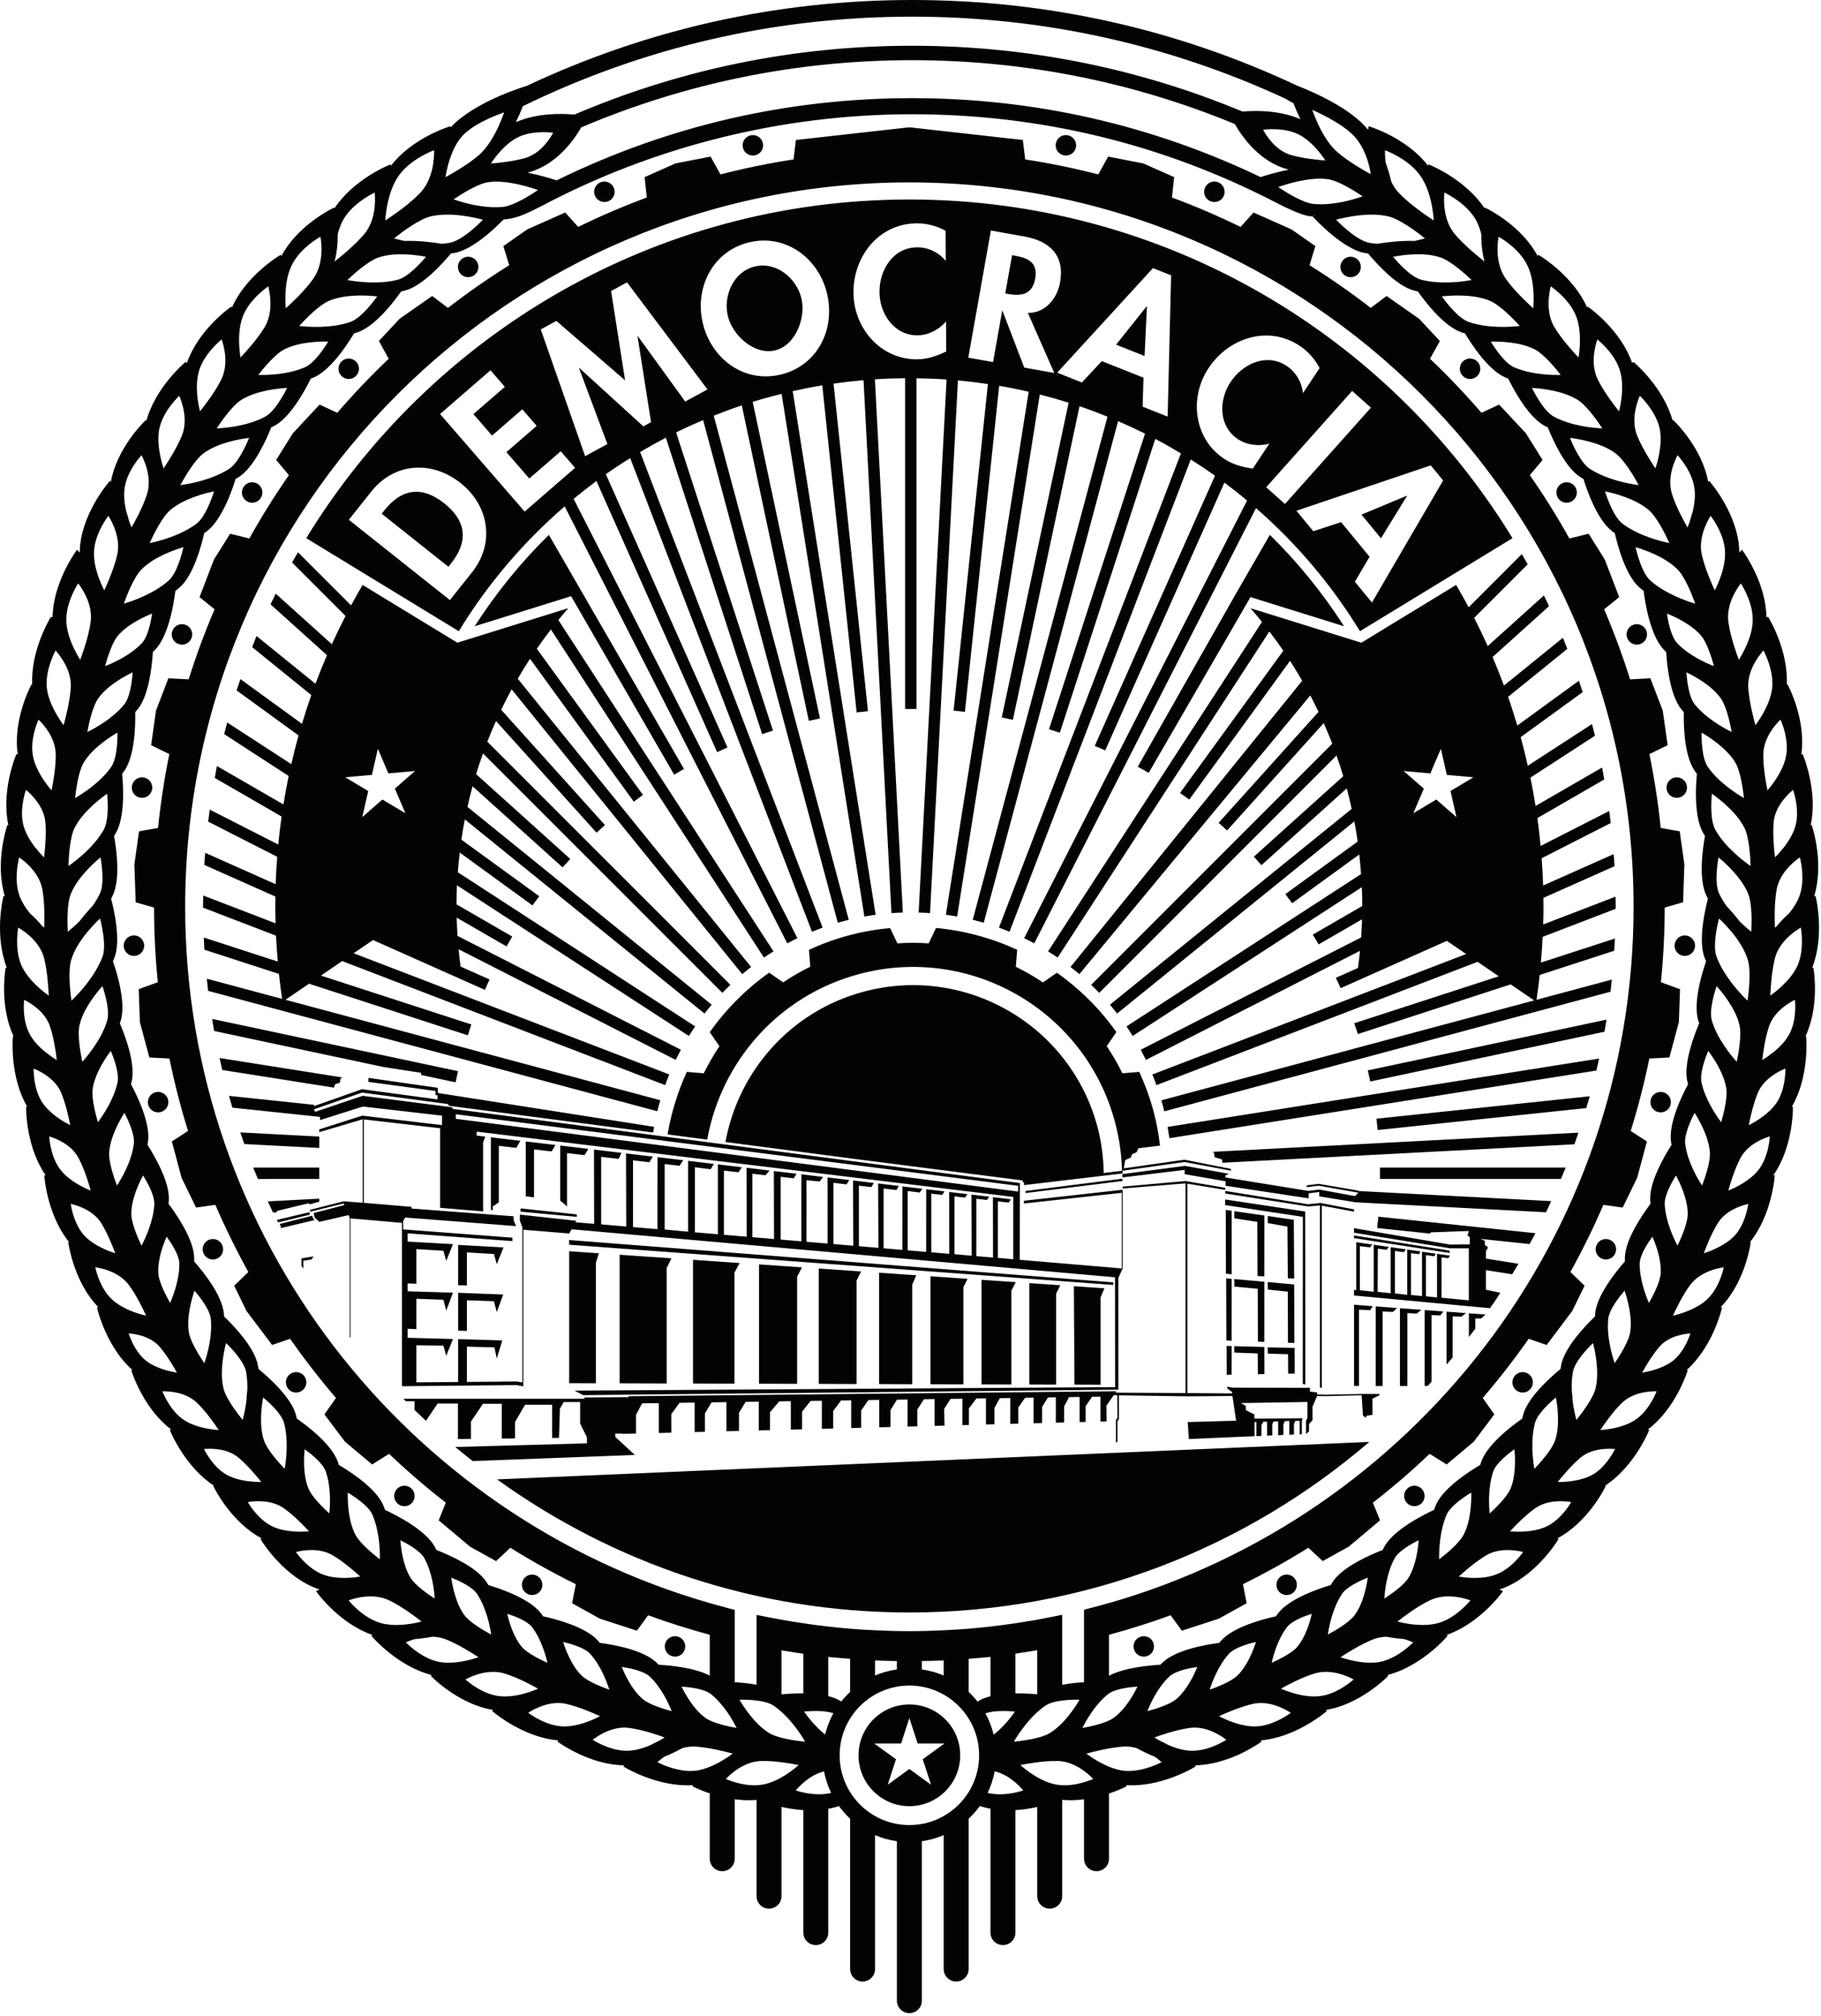 <?xml version="1.0" encoding="UTF-8"?>
<svg viewBox="0 0 281 311" version="1.1" xmlns="http://www.w3.org/2000/svg" xmlns:xlink="http://www.w3.org/1999/xlink">
    <g stroke="none" stroke-width="1" fill="none" fill-rule="evenodd">
        <path d="M192.963,92.115 L207.406,96.614 C204.071,91.43 200.236,86.704 195.951,82.519 L190.8,91.442 L175.568,118.288 C176.133,118.6 176.698,118.906 177.255,119.231 L192.963,92.115 L192.963,92.115 Z M212.597,174.329 L244.779,170.947 C244.957,170.341 245.138,169.734 245.313,169.125 L212.398,172.583 C212.47,173.166 212.539,173.748 212.597,174.329 L212.597,174.329 Z M217.108,76.525 L217.076,76.484 L210.092,79.392 L213.098,83.044 L217.108,76.525 Z M180.445,175.591 L246.34,165.153 C246.485,164.538 246.623,163.923 246.758,163.306 L180.171,173.853 C180.275,174.428 180.366,175.006 180.445,175.591 L180.445,175.591 Z M211.451,166.845 L247.587,159.166 C247.696,158.544 247.806,157.923 247.907,157.3 L211.065,165.131 C211.196,165.702 211.333,166.275 211.451,166.845 L211.451,166.845 Z M223.83,122.032 L224.748,126.062 L221.638,123.344 L218.089,125.463 L219.715,121.662 L216.604,118.945 L220.718,119.314 L222.342,115.513 L223.261,119.543 L227.378,119.915 L223.83,122.032 Z M224.701,90.236 L210.707,98.767 L210.074,99.151 L209.371,98.933 L192.963,93.825 C193.57,94.519 194.157,95.228 194.734,95.945 L161.729,146.769 C162.228,147.077 162.72,147.394 163.205,147.726 L195.877,97.415 C196.619,98.388 197.338,99.376 198.03,100.388 L182.09,122.328 C182.571,122.663 183.046,123.004 183.519,123.35 L199.068,101.948 C199.718,102.957 200.342,103.984 200.941,105.025 L165.191,149.178 C165.653,149.536 166.11,149.905 166.556,150.282 L202.189,107.285 C202.629,108.121 203.055,108.966 203.461,109.82 L188.047,126.939 C188.489,127.323 188.917,127.724 189.352,128.118 L204.262,111.555 C204.727,112.603 205.171,113.659 205.583,114.731 L168.383,151.931 C168.807,152.335 169.221,152.748 169.627,153.173 L206.239,116.558 C206.61,117.609 206.957,118.669 207.279,119.743 L193.484,132.163 C193.884,132.59 194.274,133.03 194.662,133.468 L207.815,121.626 C208.095,122.669 208.349,123.722 208.583,124.784 L171.274,154.998 C171.651,155.446 172.02,155.9 172.379,156.363 L208.989,126.718 C209.185,127.746 209.356,128.781 209.505,129.825 L198.344,137.934 C198.697,138.399 199.048,138.869 199.39,139.345 L209.746,131.821 C209.86,132.822 209.951,133.831 210.023,134.845 L173.831,158.347 C174.161,158.832 174.482,159.323 174.787,159.822 L210.146,136.862 C210.186,137.826 210.213,138.793 210.213,139.768 L210.213,139.776 L202.575,144.185 C202.879,144.688 203.188,145.185 203.479,145.696 L210.174,141.828 C210.148,142.763 210.102,143.695 210.039,144.619 L176.025,161.948 C176.304,162.466 176.569,162.988 176.827,163.516 L209.862,146.685 C209.774,147.572 209.67,148.454 209.55,149.332 L206.131,150.853 C206.379,151.385 206.639,151.906 206.876,152.446 L223.265,145.149 L226.243,147.179 L177.82,165.766 C178.042,166.306 178.257,166.856 178.454,167.405 L228.011,148.382 L231.278,150.613 L208.968,157.862 C209.159,158.413 209.358,158.964 209.536,159.525 L233.114,151.864 L236.739,154.335 L179.208,169.75 C179.373,170.31 179.525,170.875 179.665,171.446 L248.52,152.995 C248.595,152.375 248.659,151.748 248.724,151.123 L237.105,154.237 C237.292,152.969 237.453,151.691 237.593,150.41 L249.093,146.673 C249.13,146.047 249.172,145.417 249.2,144.788 L237.773,148.501 C237.891,147.185 237.983,145.862 238.046,144.53 L249.318,140.203 C249.318,140.055 249.326,139.909 249.326,139.76 C249.326,139.28 249.295,138.809 249.29,138.333 L238.122,142.619 C238.148,141.672 238.174,140.722 238.174,139.768 C238.174,139.35 238.159,138.936 238.153,138.519 L249.146,133.626 C249.109,133.002 249.048,132.386 249.002,131.767 L238.122,136.611 C238.076,135.198 237.995,133.798 237.892,132.404 L248.554,126.971 C248.483,126.35 248.401,125.733 248.318,125.115 L237.731,130.51 C237.595,129.065 237.434,127.63 237.235,126.206 L247.549,120.251 C247.44,119.638 247.345,119.019 247.222,118.409 L236.948,124.341 C236.716,122.873 236.461,121.41 236.162,119.966 L246.121,113.499 C245.973,112.9 245.82,112.299 245.664,111.7 L235.754,118.135 C235.418,116.653 235.061,115.177 234.657,113.722 L244.231,106.766 C244.043,106.18 243.837,105.606 243.64,105.023 L234.133,111.931 C233.69,110.442 233.224,108.963 232.713,107.505 L241.855,100.105 C241.63,99.532 241.411,98.957 241.177,98.389 L232.073,105.763 C231.521,104.278 230.942,102.808 230.323,101.358 L239.035,93.513 C238.775,92.96 238.518,92.406 238.247,91.859 L229.572,99.669 C228.908,98.198 228.215,96.746 227.484,95.314 L235.741,87.058 C235.446,86.526 235.137,86.007 234.834,85.481 L226.629,93.686 C226.005,92.522 225.368,91.368 224.701,90.236 L224.701,90.236 Z M176.988,47.276 L176.939,47.255 L172.225,53.172 L176.617,54.919 L176.988,47.276 Z M104.031,119.519 C104.535,119.219 105.031,118.91 105.544,118.624 L89.852,91.442 L84.7,82.519 C80.416,86.704 76.581,91.43 73.245,96.614 L88.132,91.978 C88.132,91.978 88.131,91.978 88.13,91.978 L104.031,119.519 Z M53.831,80.189 L57.283,75.844 C60.865,71.335 66.637,70.993 71.085,74.526 C75.469,78.011 76.397,83.808 72.863,88.257 L69.428,92.579 L53.831,80.189 Z M75.689,57.123 L77.905,59.678 L73.057,63.883 L75.929,67.197 L80.599,63.145 L82.815,65.7 L78.146,69.751 L81.676,73.823 L86.525,69.615 L88.742,72.171 L80.958,78.921 L67.906,63.873 L75.689,57.123 Z M85.856,49.504 L96.458,58.676 L94.297,44.898 L96.755,43.556 L109.17,60.075 L105.737,61.95 L98.423,51.855 L98.378,51.88 L100.461,65.129 L99.276,65.775 L89.402,56.779 L89.356,56.803 L93.725,68.504 L90.292,70.376 L83.443,50.821 L85.856,49.504 Z M115.583,37.389 C121.233,36.026 126.307,39.831 127.613,45.252 C128.949,50.798 126.144,56.42 120.493,57.782 C114.844,59.142 109.788,55.413 108.452,49.865 C107.147,44.447 109.932,38.748 115.583,37.389 L115.583,37.389 Z M141.474,34.455 C143.033,34.447 144.566,34.862 145.917,35.596 L145.942,40.245 C144.853,38.929 143.21,38.145 141.544,38.154 C137.819,38.172 135.697,41.617 135.714,45.053 C135.731,48.407 137.968,51.752 141.587,51.733 C143.253,51.724 144.91,50.844 145.988,49.597 L146.012,54.221 C144.562,54.916 143.111,55.425 141.499,55.433 C135.898,55.461 131.728,50.647 131.7,45.151 C131.671,39.498 135.635,34.486 141.474,34.455 L141.474,34.455 Z M152.904,35.565 L158.08,36.484 C161.955,37.175 164.328,39.365 163.584,43.554 C163.142,46.051 161.32,48.303 158.613,48.279 L162.685,57.535 L158.053,56.712 L154.698,47.959 L154.646,47.95 L153.24,55.856 L149.418,55.178 L152.904,35.565 Z M180.716,42.475 L180.18,64.269 L176.325,62.736 L176.455,58.266 L170.023,55.709 L166.949,59.005 L163.143,57.492 L177.916,41.361 L180.716,42.475 Z M186.499,56.779 C189.632,52.072 195.72,50.124 200.58,53.361 C201.877,54.224 202.919,55.425 203.631,56.785 L201.056,60.657 C200.883,58.958 199.959,57.391 198.575,56.468 C195.474,54.406 191.79,56.078 189.888,58.938 C188.028,61.73 188.017,65.754 191.03,67.758 C192.417,68.68 194.282,68.877 195.873,68.444 L193.313,72.293 C191.723,72.058 190.234,71.671 188.894,70.779 C184.231,67.677 183.456,61.353 186.499,56.779 L186.499,56.779 Z M211.551,62.892 L198.284,77.752 L195.389,75.165 L208.652,60.306 L211.551,62.892 Z M220.776,71.796 L222.691,74.12 L211.708,92.95 L209.071,89.749 L211.341,85.894 L206.941,80.552 L202.656,81.957 L200.054,78.796 L220.776,71.796 Z M87.136,78.121 L121.487,145.537 C122.003,145.262 122.523,144.989 123.052,144.737 L88.518,76.962 C89.666,76.013 90.838,75.097 92.037,74.212 L110.658,116.034 C111.188,115.79 111.716,115.541 112.256,115.308 L93.488,73.156 C94.715,72.291 95.97,71.465 97.246,70.668 L125.298,143.744 C125.841,143.522 126.387,143.309 126.941,143.109 L98.776,69.739 C100.077,68.965 101.401,68.225 102.748,67.522 L117.609,113.257 C118.163,113.069 118.717,112.88 119.278,112.704 L104.333,66.71 C105.701,66.035 107.091,65.404 108.5,64.805 L129.28,142.356 C129.84,142.194 130.406,142.04 130.976,141.9 L110.138,64.132 C111.562,63.562 113.004,63.029 114.467,62.539 L124.812,111.21 C125.384,111.079 125.957,110.95 126.529,110.832 L116.148,61.996 C117.617,61.539 119.106,61.13 120.609,60.755 L133.382,141.394 C133.955,141.292 134.535,141.201 135.118,141.121 L122.323,60.346 C123.83,60.007 125.349,59.7 126.886,59.446 L132.189,109.909 C132.772,109.838 133.355,109.775 133.936,109.716 L128.625,59.184 C130.154,58.965 131.696,58.788 133.253,58.654 L137.561,140.868 C138.145,140.825 138.728,140.796 139.317,140.778 L135.008,58.514 C136.548,58.413 138.104,58.364 139.668,58.352 L139.668,109.379 C140.255,109.368 140.841,109.374 141.427,109.379 L141.427,58.358 C142.984,58.38 144.533,58.437 146.067,58.544 L141.757,140.778 C142.347,140.794 142.93,140.825 143.513,140.867 L147.818,58.688 C149.375,58.831 150.915,59.019 152.444,59.246 L147.15,109.63 C147.734,109.68 148.314,109.757 148.896,109.823 L154.183,59.52 C155.716,59.782 157.234,60.087 158.736,60.435 L145.959,141.119 C146.541,141.197 147.12,141.287 147.696,141.392 L160.448,60.858 C161.95,61.239 163.434,61.66 164.901,62.124 L154.583,110.677 C155.158,110.79 155.73,110.921 156.3,111.046 L166.584,62.667 C168.042,63.164 169.478,63.708 170.899,64.282 L150.103,141.897 C150.675,142.035 151.238,142.19 151.799,142.353 L172.533,64.971 C173.938,65.576 175.323,66.219 176.689,66.898 L161.87,112.501 C162.431,112.672 162.989,112.85 163.545,113.035 L178.273,67.71 C179.614,68.418 180.93,69.166 182.226,69.947 L154.144,143.107 C154.696,143.304 155.242,143.516 155.783,143.739 L183.747,70.885 C185.017,71.688 186.267,72.519 187.489,73.388 L168.932,115.072 C169.471,115.299 170.014,115.522 170.548,115.763 L188.942,74.451 C190.134,75.34 191.297,76.263 192.439,77.215 L158.037,144.734 C158.565,144.988 159.086,145.256 159.6,145.531 L193.814,78.383 C200.078,83.847 205.502,90.248 209.858,97.376 L233.394,83.025 C214.248,51.694 179.734,30.777 140.326,30.777 C100.919,30.777 66.404,51.694 47.259,83.025 L70.795,97.376 C75.219,90.133 80.746,83.639 87.136,78.121 L87.136,78.121 Z M68.564,77.656 C65.172,74.96 62.033,75.3 59.289,78.755 L58.895,79.251 L69.196,87.434 L69.591,86.939 C72.565,83.195 71.647,80.103 68.564,77.656 L68.564,77.656 Z M119.597,54.056 C122.808,53.283 124.377,48.965 123.671,46.038 C122.916,42.904 119.792,40.315 116.479,41.112 C113.166,41.91 111.564,45.638 112.319,48.773 C113.024,51.7 116.387,54.83 119.597,54.056 L119.597,54.056 Z M201.429,213.6 L201.4,186.9 L189.053,185.044 L189.044,185.906 L201.044,187.725 L201.027,213.494 L201.429,213.6 Z M159.743,42.978 C160.174,40.56 158.721,39.819 156.692,39.459 L156.173,39.364 L155.123,45.27 L155.616,45.358 C157.724,45.733 159.317,45.371 159.743,42.978 L159.743,42.978 Z M190.472,198.484 L194.085,198.816 L194.109,206.978 L195.096,207.016 L195.101,197.737 L190.459,197.321 L190.472,198.484 Z M195.096,196.919 L195.104,187.516 L190.468,186.853 L190.464,187.947 L194.019,188.501 L194.052,196.85 L195.096,196.919 Z M57.388,119.543 L58.307,115.513 L59.932,119.314 L64.046,118.945 L60.934,121.662 L62.56,125.463 L59.011,123.344 L55.9,126.062 L56.82,122.032 L53.271,119.915 L57.388,119.543 Z M101.891,169.734 L44.055,154.238 L47.69,151.757 L72.197,159.719 C72.374,159.16 72.54,158.597 72.73,158.044 L49.524,150.506 L52.804,148.266 L102.643,167.399 C102.841,166.845 103.055,166.298 103.278,165.757 L54.571,147.06 L57.56,145.022 L74.826,152.708 C75.061,152.169 75.293,151.632 75.541,151.1 L71.072,149.112 C70.954,148.226 70.852,147.335 70.768,146.441 L104.271,163.512 C104.527,162.982 104.795,162.46 105.073,161.946 L70.599,144.38 C70.538,143.447 70.497,142.508 70.473,141.566 L78.161,146.004 C78.45,145.494 78.749,144.989 79.048,144.487 L70.444,139.518 C70.448,138.534 70.468,137.553 70.513,136.577 L106.307,159.821 C106.617,159.322 106.935,158.829 107.266,158.344 L70.649,134.567 C70.723,133.548 70.821,132.532 70.94,131.525 L82.165,139.68 C82.504,139.202 82.865,138.738 83.216,138.268 L71.194,129.535 C71.35,128.487 71.526,127.445 71.726,126.41 L108.715,156.363 C109.074,155.9 109.442,155.446 109.822,154.998 L72.133,124.478 C72.373,123.41 72.634,122.352 72.921,121.302 L86.815,133.811 C87.202,133.373 87.602,132.944 87.999,132.512 L73.47,119.43 C73.798,118.352 74.151,117.287 74.529,116.233 L111.471,153.173 C111.874,152.75 112.288,152.335 112.711,151.931 L75.198,114.418 C75.617,113.343 76.067,112.281 76.538,111.234 L92.048,128.459 C92.478,128.062 92.911,127.668 93.35,127.281 L77.339,109.499 C77.854,108.434 78.387,107.379 78.952,106.344 L78.952,106.346 L114.535,150.285 C114.983,149.906 115.442,149.536 115.903,149.179 L79.893,104.707 C80.5,103.665 81.129,102.636 81.787,101.63 L97.805,123.677 C98.275,123.328 98.739,122.971 99.219,122.632 L82.836,100.082 C83.536,99.07 84.261,98.079 85.011,97.106 L117.886,147.726 C118.369,147.399 118.863,147.079 119.36,146.772 L86.162,95.65 C86.664,95.035 87.168,94.421 87.689,93.825 L71.279,98.933 L70.577,99.151 L69.946,98.767 L55.951,90.236 C55.339,91.275 54.751,92.332 54.176,93.395 L45.982,85.201 C45.677,85.725 45.369,86.246 45.073,86.778 L53.321,95.025 C52.582,96.457 51.876,97.91 51.208,99.383 L42.546,91.585 C42.277,92.132 42.008,92.678 41.746,93.233 L50.456,101.073 C49.827,102.528 49.239,103.999 48.681,105.487 L39.583,98.118 C39.348,98.688 39.131,99.263 38.907,99.834 L48.039,107.228 C47.523,108.691 47.046,110.171 46.599,111.665 L37.101,104.764 C36.903,105.347 36.697,105.925 36.512,106.511 L46.07,113.456 C45.662,114.918 45.295,116.394 44.954,117.882 L35.06,111.459 C34.901,112.052 34.741,112.647 34.591,113.249 L44.545,119.713 C44.242,121.162 43.978,122.627 43.739,124.102 L33.474,118.175 C33.352,118.784 33.257,119.401 33.145,120.013 L43.452,125.966 C43.25,127.395 43.08,128.835 42.939,130.286 L32.363,124.897 C32.278,125.513 32.201,126.133 32.126,126.754 L42.777,132.18 C42.67,133.582 42.581,134.988 42.533,136.405 L31.667,131.567 C31.621,132.188 31.559,132.805 31.524,133.428 L42.501,138.315 C42.493,138.8 42.476,139.281 42.476,139.768 C42.476,140.661 42.503,141.55 42.526,142.44 L31.368,138.155 C31.359,138.69 31.328,139.22 31.328,139.76 C31.328,139.847 31.331,139.938 31.331,140.024 L42.594,144.347 C42.656,145.688 42.748,147.018 42.864,148.341 L31.447,144.632 C31.475,145.258 31.5,145.887 31.537,146.51 L43.044,150.248 C43.182,151.538 43.342,152.823 43.529,154.097 L31.912,150.987 C31.977,151.612 32.039,152.238 32.114,152.862 L101.434,171.435 C101.572,170.863 101.726,170.297 101.891,169.734 L101.891,169.734 Z M187.318,177.792 L187.439,178.531 L188.561,178.859 L188.639,179.379 L242.956,176.532 C243.168,175.94 243.368,175.338 243.57,174.738 L187.007,177.702 L187.318,177.792 Z M195.631,198.941 L198.725,199.268 L198.744,207.141 L199.737,207.179 L199.705,198.155 L195.624,197.781 L195.631,198.941 Z M190.459,208.663 L194.079,208.797 L194.104,212 L195.11,211.984 L195.096,207.8 L190.459,207.675 L190.459,208.663 Z M195.637,208.827 L198.762,208.919 L198.778,211.907 L199.79,211.916 L199.777,207.94 L195.623,207.859 L195.637,208.827 Z M199.705,197.245 L199.65,188.179 L195.631,187.595 L195.631,188.688 L198.665,189.228 L198.724,197.202 L199.705,197.245 Z M173.187,182.202 L173.187,181.844 L158.252,183.734 L158.252,184.054 L173.187,182.202 Z M212.947,181.881 L240.866,181.881 C241.11,181.294 241.362,180.714 241.601,180.125 L212.943,180.125 C212.954,180.71 212.951,181.297 212.947,181.881 L212.947,181.881 Z M189.214,197.214 L189.24,206.791 L190.046,206.841 L190.054,197.291 L189.214,197.214 Z M173.228,180.612 L182.804,179.268 L189.937,180.606 L189.928,180.322 L182.775,178.91 L173.416,180.244 L173.638,178.946 L174.494,178.591 L174.701,178.06 L175.38,177.763 L175.675,177.143 L179.003,176.738 C178.79,175 178.489,173.256 178.025,171.513 L178.01,171.46 C177.439,169.335 176.691,167.303 175.801,165.364 L173.196,165.576 C172.48,164.114 171.668,162.72 170.776,161.393 L172.269,159.226 C169.732,155.641 166.613,152.556 163.092,150.065 L160.932,151.559 C159.591,150.657 158.197,149.856 156.751,149.144 L156.962,146.524 C153.042,144.72 148.816,143.565 144.439,143.159 L143.313,145.532 C141.715,145.425 140.103,145.422 138.476,145.531 L137.355,143.172 C135.225,143.369 133.083,143.739 130.948,144.312 C128.813,144.885 126.775,145.637 124.829,146.528 L125.038,149.132 C123.577,149.85 122.18,150.661 120.851,151.55 L118.686,150.059 C115.102,152.597 112.016,155.71 109.526,159.234 L111.02,161.399 C110.121,162.737 109.316,164.131 108.603,165.577 L105.985,165.364 C104.58,168.416 103.584,171.657 103.013,175.007 L109.134,175.809 C111.256,163.864 120.054,153.623 132.546,150.275 C149.753,145.667 167.44,155.879 172.05,173.085 C172.71,175.548 173.058,178.019 173.134,180.463 L173.134,180.621 L170.315,180.958 C170.314,180.918 170.312,180.868 170.31,180.803 C170.26,178.488 169.967,176.147 169.342,173.812 C165.132,158.101 148.982,148.78 133.273,152.988 C121.913,156.031 113.924,165.326 111.945,176.178 L133.131,178.951 L157.797,182.106 L157.797,182.316 L158.01,182.428 L158.001,182.832 L173.228,181.031 L173.228,180.612 Z M189.308,212.095 L190.044,212.066 L190.054,207.661 L189.272,207.641 L189.308,212.095 Z M190.056,186.788 L189.151,186.649 L189.174,196.487 L190.054,196.577 L190.056,186.788 Z M143.668,275.334 L140.326,272.904 L136.983,275.334 L138.259,271.402 L134.916,268.976 L139.048,268.976 L140.324,265.045 L141.604,268.976 L145.736,268.976 L142.392,271.404 L143.668,275.334 Z M140.327,262.949 C135.993,262.949 132.481,266.462 132.481,270.793 C132.481,275.127 135.993,278.64 140.327,278.64 C144.658,278.64 148.172,275.127 148.172,270.793 C148.172,266.462 144.658,262.949 140.327,262.949 L140.327,262.949 Z M140.767,213.544 L140.767,198.19 L141.389,196.738 L135.652,196.341 L135.652,213.524 L140.767,213.544 Z M148.661,213.566 L148.661,198.585 L149.309,197.288 L143.579,196.891 L143.579,213.548 L148.661,213.566 Z M156.063,213.588 L156.063,199.126 L156.742,197.8 L151.459,197.435 L151.459,213.572 L151.46,213.572 L151.459,213.576 L156.063,213.588 Z M171.783,197.829 L87.821,191.298 L87.824,192.024 L171.787,198.232 L171.783,197.829 Z M162.969,213.609 L162.969,199.572 L163.614,198.278 L158.838,197.946 L158.838,213.594 L162.969,213.609 Z M169.828,213.629 L169.828,200.161 L170.426,198.748 L165.711,198.422 L165.801,213.613 L169.828,213.629 Z M94.937,221.663 L94.937,221.161 L95.98,221.161 L96.008,221.198 C96.301,221.196 97.038,221.178 98.144,221.153 L98.144,218.262 L99.079,216.501 L101.662,216.463 L101.662,221.066 C102.269,221.05 102.911,221.035 103.594,221.018 L103.588,218.16 L104.862,216.416 L107.19,216.382 L107.19,220.925 C107.705,220.913 108.233,220.899 108.775,220.887 L108.773,218.066 L109.795,216.344 L112.099,216.31 L112.099,220.8 C112.731,220.786 113.375,220.766 114.031,220.754 L114.034,217.952 L115.06,216.268 L117.085,216.238 L117.085,220.673 C117.657,220.656 118.238,220.643 118.823,220.629 L118.822,217.867 L120.242,216.191 L122.031,216.166 L122.031,220.544 C122.608,220.53 123.187,220.516 123.771,220.5 L123.773,217.774 L125.093,216.12 L126.825,216.094 L126.825,220.422 C127.401,220.406 127.981,220.391 128.564,220.376 L128.562,217.685 L129.779,216.05 L131.348,216.03 L131.348,220.304 C131.861,220.291 132.378,220.278 132.894,220.262 L132.888,217.603 L134.002,215.988 L135.677,215.963 L135.677,220.191 C136.256,220.178 136.836,220.161 137.417,220.147 L137.417,217.522 L138.417,215.925 L140.046,215.903 L140.046,220.077 C140.549,220.065 141.052,220.053 141.551,220.038 L141.551,217.441 L142.574,215.864 L144.219,215.839 L144.219,219.969 C144.73,219.954 145.238,219.944 145.745,219.928 L145.693,217.363 L146.679,215.804 L148.511,215.778 L148.511,219.857 C148.847,219.847 149.181,219.839 149.515,219.829 L149.514,217.275 L150.67,215.745 L152.143,215.726 L152.143,219.763 C152.585,219.751 153.023,219.738 153.458,219.728 L153.456,217.204 L154.286,215.694 L155.891,215.672 L155.891,219.663 C156.309,219.653 156.723,219.644 157.129,219.632 L157.129,217.137 L158.185,215.637 L159.486,215.617 L159.486,219.571 C159.933,219.559 160.37,219.547 160.8,219.538 L160.805,217.044 L161.714,215.585 L162.927,215.566 L162.927,219.481 C163.364,219.469 163.789,219.458 164.202,219.447 L164.204,216.975 L164.967,215.536 L166.599,215.513 L166.599,219.385 C166.919,219.376 167.229,219.369 167.526,219.362 L167.529,216.91 L168.522,215.484 L169.807,215.464 L169.807,219.3 C170.16,219.292 170.481,219.282 170.768,219.275 L170.729,216.857 L171.859,215.245 L172.407,215.254 L172.437,218.748 L172.193,219.069 L172.193,222.492 L172.442,222.481 L172.442,219.245 L172.668,218.925 L172.668,215.257 L183.105,215.416 L190.177,215.362 L190.746,219.175 L183.274,219.387 L183.344,220.306 L183.448,222.007 L193.6,221.562 L193.575,219.431 L193.871,219.345 L193.871,221.559 L194.65,221.51 L194.65,219.85 L194.953,219.327 L195.526,219.327 L195.526,221.488 L196.321,221.435 L196.321,219.714 L196.534,219.282 L197.229,219.282 L197.229,221.416 L198.044,221.362 L198.044,219.71 L198.291,219.239 L198.958,219.22 L198.958,221.347 L199.676,221.297 L199.661,219.675 L199.907,219.202 L200.554,219.202 L200.554,221.272 L200.888,221.257 L200.888,219.254 L200.997,218.797 L193.567,218.853 L193.562,218.213 L192.247,217.542 L192.247,216.903 L191.491,216.451 L201.749,216.285 L201.749,218.716 L201.527,219.219 L201.527,221.228 L202.004,220.812 L202.004,219.666 L202.533,219.109 L202.533,217.012 L203.234,215.362 L204.435,215.393 L210.111,215.251 L210.316,218.362 L210.782,218.744 L210.838,218.41 L211.789,218.272 L211.789,215.781 L212.85,215.251 L212.85,215.054 L210.055,215.054 L204.407,215.167 L203.237,215.123 L203.234,214.803 L202.143,214.691 L202.143,214.103 L190.289,214.077 L189.367,213.938 L189.367,214.188 L190.121,214.745 L190.121,214.969 L183.228,214.911 L183.228,182.609 L189.068,183.566 L189.068,183.245 L182.953,182.201 L173.245,183.06 L173.245,183.353 L182.937,182.562 L182.937,214.91 L172.201,214.85 L172.201,214.629 L96.945,215.4 L97.019,215.535 L90.182,215.595 L90.182,215.788 L62.258,215.788 C62.381,215.916 62.5,216.048 62.625,216.175 L63.976,216.175 L63.962,217.512 C64.542,218.079 65.134,218.637 65.727,219.194 L67.532,216.524 L70.663,216.524 L70.663,222.01 L72.672,221.984 L72.672,219.306 L74.528,216.562 L77.427,216.562 L77.427,221.931 L79.475,221.906 L79.475,219.385 L81.021,216.716 L85.196,216.716 L85.196,221.838 L86.259,221.826 L86.4,217.31 L86.995,216.292 L89.525,216.292 L89.525,219.617 L90.568,221.739 L90.568,222.669 L70.258,223.231 C71.139,223.972 72.04,224.69 72.943,225.403 L97.963,224.458 L94.937,221.663 Z M56.139,185.561 L56.139,172.694 L67.918,174.056 L67.918,186.333 L74.553,186.885 L74.553,176.238 L74.887,175.347 L73.562,175.188 L73.562,174.579 L156.361,184.647 L156.361,194.268 L153.979,194.048 L153.979,185.338 L155.651,185.53 L155.993,185.016 L153.221,184.688 L153.237,194.004 L150.661,193.782 L150.661,184.931 L152.294,185.12 L152.641,184.617 L149.902,184.288 L149.933,193.725 L147.285,193.478 L147.285,184.562 L148.909,184.756 L149.288,184.222 L146.471,183.887 L146.484,193.431 L143.707,193.196 L143.707,184.149 L145.388,184.341 L145.761,183.792 L142.926,183.464 L142.918,193.131 L140.069,192.891 L140.069,183.742 L141.922,183.972 L142.331,183.393 L139.254,183.03 L139.243,192.821 L136.347,192.576 L136.347,183.351 L138.33,183.591 L138.702,182.957 L135.504,182.573 L135.549,192.507 L132.537,192.25 L132.537,182.913 L134.45,183.137 L134.849,182.5 L131.635,182.109 L131.672,192.181 L128.609,191.917 L128.609,182.47 L130.637,182.719 L131.048,182.05 L127.706,181.641 L127.712,191.845 L124.45,191.572 L124.45,182.065 L126.485,182.272 L127.006,181.569 L123.663,181.157 L123.659,191.501 L120.462,191.228 L120.462,181.542 L122.486,181.785 L122.906,181.073 L119.415,180.666 L119.438,191.147 L116.099,190.859 L116.099,181.071 L118.115,181.316 L118.758,180.585 L115.197,180.149 L115.223,190.791 L111.705,190.494 L111.705,180.589 L113.953,180.847 L114.478,180.077 L110.775,179.632 L110.779,190.407 L110.784,190.416 L107.225,190.109 L107.225,180.077 L109.659,180.381 L110.154,179.562 L106.178,179.079 L106.178,190.019 L102.568,189.679 L102.568,179.579 L104.85,179.847 L105.437,178.989 L101.463,178.516 L101.449,189.626 L97.682,189.3 L97.682,179.006 L100.203,179.303 L100.741,178.434 L96.605,177.938 L96.634,189.22 L92.767,188.885 L92.767,178.475 L95.468,178.781 L95.899,177.85 L91.661,177.347 L91.683,188.803 L88.794,188.556 L88.916,188.332 L80.222,187.381 L80.222,188.31 L80.605,189.344 L80.605,213.268 L79.714,213.119 L77.459,213.141 L77.455,213.149 L72.045,213.191 L72.045,207.748 L76.298,207.863 L76.656,209.577 L77.512,206.785 L70.698,206.591 L70.698,213.202 L64.248,213.257 L64.248,207.538 L68.425,207.589 L68.86,209.167 L69.896,206.571 L62.901,206.385 L62.901,205.001 L64.248,205.048 L64.248,200.364 L68.425,200.516 L68.86,202.196 L69.896,199.423 L62.901,199.208 L62.901,197.994 L64.248,198.041 L64.248,192.701 L68.425,192.954 L68.86,194.532 L69.896,191.934 L62.901,191.544 L62.901,190.268 L79.071,191.469 L79.071,190.935 L62.208,189.66 L62.205,188.393 L62.522,187.827 L79.641,189.156 L79.262,188.272 L79.262,187.638 L63.469,186.44 L63.533,186.185 L56.139,185.561 Z M70.332,171.897 L157.104,182.934 L157.104,183.826 L70.332,172.6 L70.332,171.897 Z M79.687,213.681 L80.752,213.873 L80.752,189.713 L87.843,190.292 L88.2,189.643 L172.054,197.05 L172.074,213.994 L88.657,214.536 L89.982,215.228 L172.578,214.387 L172.575,197.132 L173.236,195.697 L173.236,183.544 L157.998,185.244 L157.998,185.667 L173.102,184.019 L173.102,195.684 L157.351,194.351 L157.385,182.513 L69.811,171.059 L69.811,170.827 L55.961,169.053 L48.63,171.525 L48.44,171.137 L55.877,168.554 L69.172,170.329 L69.227,170.583 L100.788,174.716 C100.835,174.423 100.874,174.129 100.927,173.838 L67.581,168.617 L67.56,167.819 L56.853,166.285 L56.853,166.903 L67.195,168.304 L67.199,168.899 L67.507,168.982 L67.507,169.606 L55.848,168.035 L48.469,170.638 L48.482,170.444 L35.337,169.06 C35.508,169.669 35.676,170.28 35.857,170.882 L49.34,172.298 L49.388,172.4 L49.388,172.8 L55.992,170.707 L68.214,172.113 L68.196,173.572 L55.903,172.109 L49.269,174.231 L49.269,174.661 L55.965,172.673 L55.965,185.548 L53.048,185.329 L47.839,186.638 L47.859,186.94 L53.067,185.653 L53.085,185.925 L48.405,187.144 L48.549,187.804 L49.274,188.501 L53.798,187.454 L53.969,187.891 L53.969,206.278 L54.086,206.393 L54.086,187.963 L62.021,188.653 L62.021,213.853 L79.687,213.681 Z M76.701,228.228 C94.607,241.132 116.569,248.76 140.326,248.76 C167.444,248.76 192.226,238.829 211.297,222.446 L76.701,228.228 Z M64.971,165.5 L64.994,165.841 L70.304,166.972 C70.422,166.397 70.543,165.821 70.673,165.25 L32.733,157.188 C32.832,157.81 32.928,158.434 33.04,159.05 L59.196,164.612 L64.971,165.5 Z M132.183,213.518 L132.183,197.547 L132.882,196.149 L126.35,195.697 L126.35,213.495 L132.183,213.518 Z M123.005,213.489 L123.005,196.958 L123.749,195.518 L117.13,195.059 L117.13,213.464 L123.005,213.489 Z M113.336,213.46 L113.336,196.315 L114.135,194.851 L106.939,194.351 L106.939,213.435 L113.336,213.46 Z M102.878,213.429 L102.878,195.623 L103.61,194.12 L95.615,193.571 L95.615,213.403 L102.878,213.429 Z M47.755,187.004 L42.709,188.201 L42.928,188.579 L47.796,187.394 L47.755,187.004 Z M46.517,195.251 C46.588,195.37 46.664,195.484 46.816,195.738 L46.807,194.495 L48.045,194.315 L48.392,193.823 L46.517,194.129 L46.517,195.251 Z M42.72,186.816 L47.676,185.615 L47.772,185.803 L49.269,185.388 L49.269,184.922 L41.317,185.339 C41.582,185.917 41.861,186.487 42.136,187.059 L42.721,187.03 L42.72,186.816 Z M76.039,186.131 L76.969,185.492 L76.969,176.762 L79.673,177.089 L80.299,175.994 L75.745,175.446 L75.745,186.684 L76.039,186.684 L76.039,186.131 Z M49.269,175.339 L37.077,174.701 C37.281,175.3 37.487,175.9 37.702,176.492 L49.269,177.097 L49.269,175.339 Z M49.269,180.125 L39.075,180.125 C39.309,180.713 39.554,181.298 39.8,181.882 L49.269,181.881 L49.269,180.125 Z M51.7,167.274 L52.441,167.035 L52.56,166.357 L52.888,166.231 L33.881,163.22 C34.016,163.833 34.145,164.451 34.292,165.065 L51.534,167.792 L51.7,167.274 Z M48.18,187.554 L43.158,188.827 L43.33,189.194 L43.33,189.464 L48.546,188.222 L48.305,187.941 L48.18,187.554 Z M88.992,187.341 L80.34,186.423 L80.315,186.922 L89.012,187.725 L88.992,187.341 Z M82.409,177.316 L85.116,177.638 L85.714,176.635 L81.129,176.094 L81.129,184.556 L82.409,184.725 L82.409,177.316 Z M87.499,186.117 L87.499,177.887 L90.2,178.207 L90.795,177.239 L86.452,176.72 L86.452,185.228 L86.802,185.489 L87.499,186.117 Z M70.698,205.278 L72.045,205.322 L72.045,200.594 L76.221,200.745 L76.656,202.425 L77.654,199.704 L70.698,199.44 L70.698,205.278 Z M70.698,198.266 L72.045,198.312 L72.045,193.208 L76.221,193.463 L76.656,195.038 L77.693,192.441 L70.698,192.053 L70.698,198.266 Z M91.956,194.786 L92.418,193.347 L87.83,193.031 L87.83,213.385 L91.956,213.4 L91.956,194.786 Z M227.745,55.59 C227.026,55.092 226.041,55.273 225.547,55.992 C225.052,56.709 225.232,57.694 225.949,58.191 C226.667,58.685 227.652,58.505 228.148,57.785 C228.646,57.069 228.464,56.084 227.745,55.59 L227.745,55.59 Z M240.653,74.838 C240.025,75.441 240.002,76.444 240.605,77.073 C241.21,77.703 242.211,77.725 242.84,77.118 C243.47,76.516 243.491,75.516 242.89,74.885 C242.283,74.255 241.283,74.234 240.653,74.838 L240.653,74.838 Z M187.708,28.04 C186.853,27.866 186.017,28.419 185.843,29.274 C185.67,30.13 186.221,30.963 187.078,31.139 C187.933,31.311 188.766,30.761 188.942,29.904 C189.115,29.049 188.563,28.215 187.708,28.04 L187.708,28.04 Z M203.967,214.088 L203.967,185.995 L208.933,186.923 L208.933,186.573 L203.755,185.583 L201.831,185.78 L189.069,183.725 L189.069,184.125 L201.856,186.123 L203.679,185.97 L203.679,214.077 L203.967,214.088 Z M164.481,20.837 C163.608,20.837 162.898,21.544 162.898,22.418 C162.898,23.291 163.608,23.998 164.481,23.998 C165.353,23.998 166.06,23.291 166.06,22.418 C166.06,21.544 165.353,20.837 164.481,20.837 L164.481,20.837 Z M251.737,96.531 C250.999,96.995 250.775,97.969 251.236,98.71 C251.701,99.448 252.677,99.674 253.417,99.207 C254.155,98.746 254.379,97.769 253.914,97.031 C253.452,96.29 252.477,96.067 251.737,96.531 L251.737,96.531 Z M175.726,252.614 C174.964,253.041 174.692,254.006 175.118,254.768 C175.541,255.53 176.506,255.8 177.268,255.373 C178.028,254.951 178.302,253.987 177.876,253.226 C177.451,252.463 176.487,252.191 175.726,252.614 L175.726,252.614 Z M235.658,211.838 C234.878,211.448 233.93,211.774 233.543,212.556 C233.156,213.341 233.481,214.286 234.265,214.669 C235.046,215.059 235.992,214.737 236.38,213.952 C236.767,213.169 236.442,212.222 235.658,211.838 L235.658,211.838 Z M248.204,191.194 C247.359,190.975 246.495,191.484 246.276,192.326 C246.055,193.172 246.564,194.035 247.407,194.254 C248.25,194.476 249.115,193.966 249.332,193.123 C249.555,192.28 249.048,191.417 248.204,191.194 L248.204,191.194 Z M256.339,168.452 C255.469,168.406 254.726,169.077 254.679,169.947 C254.634,170.821 255.304,171.562 256.176,171.607 C257.045,171.656 257.789,170.984 257.835,170.113 C257.883,169.242 257.211,168.498 256.339,168.452 L256.339,168.452 Z M116.177,20.837 C115.304,20.837 114.596,21.544 114.596,22.418 C114.596,23.291 115.304,23.998 116.177,23.998 C117.05,23.998 117.758,23.291 117.758,22.418 C117.758,21.544 117.05,20.837 116.177,20.837 L116.177,20.837 Z M260.224,120.953 C259.919,120.132 259.008,119.716 258.192,120.019 C257.373,120.323 256.956,121.236 257.258,122.053 C257.564,122.871 258.474,123.287 259.293,122.984 C260.11,122.68 260.528,121.77 260.224,120.953 L260.224,120.953 Z M219.221,229.535 C218.534,229 217.539,229.126 217.004,229.812 C216.468,230.506 216.595,231.495 217.286,232.032 C217.974,232.571 218.967,232.444 219.502,231.751 C220.035,231.065 219.911,230.071 219.221,229.535 L219.221,229.535 Z M197.511,243.291 C196.851,243.863 196.776,244.862 197.347,245.522 C197.913,246.185 198.912,246.26 199.572,245.69 C200.236,245.12 200.311,244.123 199.742,243.458 C199.173,242.798 198.175,242.726 197.511,243.291 L197.511,243.291 Z M209.032,39.73 C208.229,39.389 207.3,39.763 206.96,40.566 C206.619,41.37 206.994,42.298 207.796,42.639 C208.601,42.98 209.528,42.605 209.869,41.803 C210.21,40.998 209.836,40.072 209.032,39.73 L209.032,39.73 Z M63.372,232.032 C64.062,231.495 64.189,230.506 63.654,229.812 C63.118,229.126 62.123,229 61.435,229.535 C60.747,230.071 60.622,231.065 61.156,231.751 C61.691,232.444 62.684,232.571 63.372,232.032 L63.372,232.032 Z M33.249,194.254 C34.095,194.035 34.603,193.172 34.383,192.326 C34.163,191.484 33.297,190.975 32.453,191.194 C31.609,191.417 31.103,192.28 31.323,193.123 C31.543,193.966 32.405,194.476 33.249,194.254 L33.249,194.254 Z M46.391,214.669 C47.176,214.286 47.499,213.341 47.115,212.556 C46.728,211.774 45.778,211.448 44.997,211.838 C44.214,212.222 43.892,213.169 44.278,213.952 C44.661,214.737 45.611,215.059 46.391,214.669 L46.391,214.669 Z M277.652,138.291 C277.335,139.133 276.821,139.986 276.084,140.897 C275.394,141.502 274.772,142.151 274.228,142.823 C274.106,142.931 273.99,143.03 273.887,143.114 C273.835,141.946 273.78,139.451 274.131,137.375 C274.544,134.714 276.821,132.899 277.74,132.267 C277.999,133.304 278.514,135.988 277.652,138.291 L277.652,138.291 Z M277.327,149.076 C276.317,151.179 274.187,152.875 273.176,153.594 C273.224,152.416 273.379,149.917 273.878,147.882 C274.509,145.298 276.92,143.659 277.888,143.095 C278.058,144.154 278.346,146.857 277.327,149.076 L277.327,149.076 Z M276.034,159.678 C275.525,160.573 274.731,161.463 273.667,162.321 C273.401,162.504 273.103,162.728 272.773,162.992 C272.449,163.216 272.171,163.391 271.935,163.532 C272.057,162.438 272.363,160.197 272.965,158.394 C273.747,156.024 276.043,154.698 276.976,154.242 C277.068,155.238 277.157,157.713 276.034,159.678 L276.034,159.678 Z M274.156,170.109 C272.964,171.867 270.877,173.071 269.857,173.582 C270.061,172.51 270.534,170.327 271.259,168.579 C272.183,166.391 274.526,165.245 275.505,164.851 C275.508,165.851 275.377,168.281 274.156,170.109 L274.156,170.109 Z M271.319,180.524 C269.988,182.198 267.77,183.238 266.698,183.669 C266.988,182.609 267.644,180.447 268.528,178.744 C269.63,176.559 272.094,175.614 273.103,175.309 C273.029,176.306 272.718,178.763 271.319,180.524 L271.319,180.524 Z M267.655,190.647 C266.232,192.141 264.003,192.995 262.91,193.347 C263.288,192.326 264.097,190.281 265.073,188.704 C266.31,186.696 268.768,185.954 269.782,185.725 C269.629,186.702 269.126,189.05 267.655,190.647 L267.655,190.647 Z M263.37,200.506 C261.737,201.994 259.304,202.702 258.153,202.972 C258.614,201.951 259.623,199.856 260.778,198.281 C262.282,196.232 264.939,195.657 265.998,195.506 C265.773,196.506 265.076,198.948 263.37,200.506 L263.37,200.506 Z M258.152,209.925 C256.61,211.123 254.464,211.588 253.399,211.754 C253.899,210.85 254.93,209.089 256.059,207.775 C257.493,206.113 259.857,205.775 260.845,205.704 C260.547,206.612 259.734,208.684 258.152,209.925 L258.152,209.925 Z M252.319,219.056 C250.536,220.237 248.1,220.536 246.944,220.617 C247.549,219.701 248.842,217.844 250.215,216.495 C251.941,214.757 254.579,214.62 255.633,214.641 C255.255,215.572 254.196,217.815 252.319,219.056 L252.319,219.056 Z M245.693,227.536 C243.892,228.513 241.518,228.635 240.376,228.629 C241.048,227.781 242.446,226.097 243.854,224.906 C245.64,223.391 248.19,223.446 249.223,223.542 C248.775,224.419 247.576,226.481 245.693,227.536 L245.693,227.536 Z M238.54,235.538 C236.603,236.411 234.165,236.339 233.017,236.242 C233.754,235.435 235.303,233.822 236.831,232.726 C238.817,231.297 241.422,231.554 242.454,231.731 C241.947,232.585 240.579,234.617 238.54,235.538 L238.54,235.538 Z M230.728,242.947 C228.696,243.681 226.249,243.411 225.099,243.219 C225.918,242.469 227.63,240.972 229.262,239.992 C231.349,238.702 233.994,239.167 235.036,239.429 C234.44,240.254 232.855,242.201 230.728,242.947 L230.728,242.947 Z M221.877,250.405 C219.559,251.03 216.849,250.472 215.644,250.157 C216.573,249.423 218.607,247.888 220.539,246.941 C222.985,245.698 225.843,246.51 226.905,246.893 C226.22,247.707 224.314,249.739 221.877,250.405 L221.877,250.405 Z M212.913,256.392 C210.631,256.798 208.026,256.062 206.855,255.663 C207.832,255.019 209.94,253.694 211.874,252.913 C212.503,252.66 213.178,252.525 213.939,252.5 C214.85,252.669 215.768,252.791 216.676,252.863 C217.273,253.036 217.748,253.228 218.069,253.37 C217.321,254.117 215.311,255.923 212.913,256.392 L212.913,256.392 Z M203.58,261.671 C202.447,261.793 201.149,261.649 199.717,261.243 C199.449,261.152 199.15,261.058 198.825,260.966 C198.358,260.805 197.968,260.644 197.665,260.514 C198.669,259.947 200.825,258.8 202.777,258.193 C205.333,257.392 207.927,258.577 208.88,259.091 C208.095,259.779 205.998,261.42 203.58,261.671 L203.58,261.671 Z M193.801,266.336 C191.52,266.394 189.167,265.315 188.109,264.757 C189.146,264.277 191.348,263.32 193.322,262.86 C195.825,262.291 198.28,263.651 199.189,264.235 C198.349,264.846 196.154,266.262 193.801,266.336 L193.801,266.336 Z M183.671,270.084 C182.642,270.033 181.495,269.731 180.269,269.192 C179.903,268.985 179.46,268.764 178.973,268.546 C178.641,268.36 178.364,268.19 178.135,268.043 C179.205,267.649 181.471,266.873 183.482,266.587 C186.064,266.182 188.39,267.745 189.237,268.402 C188.359,268.947 186.051,270.204 183.671,270.084 L183.671,270.084 Z M173.294,273.159 C170.94,272.829 168.638,271.283 167.634,270.531 C168.785,270.212 171.257,269.591 173.384,269.445 C174.005,269.404 174.642,269.476 175.377,269.673 C176.308,270.185 177.254,270.637 178.197,271.015 C178.653,271.336 179.012,271.635 179.256,271.851 C178.299,272.336 175.776,273.461 173.294,273.159 L173.294,273.159 Z M162.783,275.267 C160.488,274.779 158.374,273.11 157.453,272.296 C158.596,272.07 161.033,271.637 163.102,271.666 C165.815,271.693 167.941,273.652 168.691,274.443 C167.725,274.856 165.194,275.779 162.783,275.267 L162.783,275.267 Z M152.401,276.584 C152.9,275.545 153.274,274.438 153.491,273.267 C155.656,273.774 157.273,275.464 157.9,276.216 C156.944,276.526 154.577,277.137 152.401,276.584 L152.401,276.584 Z M152.238,264.264 C153.624,263.837 155.649,263.954 156.621,264.048 C156.074,264.827 154.863,266.425 153.336,267.61 L153.333,267.611 C153.048,266.449 152.623,265.341 152.059,264.318 L152.238,264.264 Z M151.17,262.31 L151.161,262.317 C151.149,262.325 151.136,262.332 151.136,262.332 L150.857,262.519 C150.434,261.983 149.968,261.483 149.471,261.014 L149.471,255.9 C150.595,255.81 151.723,255.731 152.84,255.612 L152.84,261.685 C152.228,261.844 151.649,262.034 151.17,262.31 L151.17,262.31 Z M140.327,281.555 C134.383,281.555 129.566,276.738 129.566,270.793 C129.566,264.856 134.383,260.033 140.327,260.033 C146.269,260.033 151.089,264.856 151.089,270.793 C151.089,276.738 146.269,281.555 140.327,281.555 L140.327,281.555 Z M127.812,261.671 L127.812,255.619 C128.929,255.738 130.057,255.819 131.182,255.906 L131.182,261.014 C130.694,261.471 130.238,261.959 129.824,262.483 L129.522,262.31 C129.033,262.029 128.44,261.832 127.812,261.671 L127.812,261.671 Z M127.325,267.582 L127.32,267.577 C125.813,266.397 124.617,264.82 124.076,264.048 C125.04,263.954 127.036,263.839 128.421,264.252 L128.602,264.305 C128.035,265.324 127.611,266.423 127.325,267.582 L127.325,267.582 Z M122.797,276.216 C123.422,275.473 125.018,273.795 127.16,273.276 C127.379,274.445 127.755,275.555 128.255,276.594 C126.089,277.127 123.748,276.522 122.797,276.216 L122.797,276.216 Z M117.914,275.267 C115.503,275.779 112.97,274.856 112.006,274.443 C112.756,273.652 114.881,271.693 117.595,271.666 C119.663,271.637 122.1,272.07 123.244,272.296 C122.323,273.11 120.208,274.779 117.914,275.267 L117.914,275.267 Z M107.402,273.159 C104.923,273.461 102.398,272.336 101.441,271.851 C101.685,271.635 102.045,271.336 102.5,271.015 C103.443,270.637 104.39,270.185 105.32,269.673 C106.056,269.476 106.692,269.404 107.314,269.445 C109.44,269.591 111.912,270.212 113.064,270.531 C112.06,271.283 109.758,272.829 107.402,273.159 L107.402,273.159 Z M97.026,270.084 C94.648,270.204 92.34,268.947 91.46,268.402 C92.307,267.745 94.632,266.182 97.211,266.587 C99.223,266.873 101.49,267.647 102.562,268.041 C102.328,268.192 102.045,268.366 101.696,268.56 C101.238,268.764 100.794,268.985 100.399,269.207 C99.2,269.731 98.055,270.033 97.026,270.084 L97.026,270.084 Z M81.508,264.235 C82.417,263.651 84.872,262.291 87.375,262.86 C89.35,263.32 91.551,264.277 92.588,264.757 C91.53,265.315 89.178,266.394 86.897,266.336 C84.542,266.262 82.348,264.846 81.508,264.235 L81.508,264.235 Z M77.117,261.671 C74.698,261.42 72.602,259.779 71.818,259.091 C72.77,258.577 75.364,257.39 77.918,258.193 C79.872,258.8 82.024,259.947 83.03,260.514 C82.725,260.649 82.332,260.808 81.852,260.974 C81.546,261.058 81.249,261.152 80.961,261.252 C79.549,261.649 78.25,261.793 77.117,261.671 L77.117,261.671 Z M67.784,256.392 C65.386,255.923 63.375,254.117 62.628,253.37 C62.949,253.228 63.426,253.036 64.024,252.863 C64.928,252.791 65.848,252.669 66.759,252.5 C67.52,252.525 68.194,252.66 68.822,252.913 C70.758,253.694 72.864,255.019 73.843,255.663 C72.671,256.062 70.067,256.798 67.784,256.392 L67.784,256.392 Z M58.82,250.405 C56.384,249.739 54.478,247.707 53.791,246.893 C54.855,246.51 57.713,245.698 60.159,246.941 C62.091,247.888 64.126,249.423 65.053,250.157 C63.849,250.472 61.139,251.03 58.82,250.405 L58.82,250.405 Z M49.97,242.947 C47.842,242.201 46.259,240.254 45.661,239.429 C46.703,239.167 49.346,238.702 51.432,239.992 C53.068,240.972 54.779,242.469 55.598,243.219 C54.449,243.411 52.002,243.681 49.97,242.947 L49.97,242.947 Z M42.157,235.538 C40.119,234.617 38.75,232.585 38.243,231.731 C39.276,231.554 41.88,231.297 43.866,232.726 C45.395,233.822 46.943,235.435 47.68,236.242 C46.531,236.339 44.095,236.411 42.157,235.538 L42.157,235.538 Z M35.003,227.536 C33.122,226.481 31.922,224.419 31.475,223.542 C32.507,223.446 35.056,223.391 36.843,224.906 C38.252,226.095 39.649,227.781 40.322,228.629 C39.179,228.635 36.805,228.513 35.003,227.536 L35.003,227.536 Z M28.379,219.056 C26.501,217.815 25.443,215.572 25.066,214.641 C26.117,214.62 28.756,214.757 30.48,216.494 C31.856,217.839 33.147,219.701 33.752,220.617 C32.597,220.536 30.161,220.237 28.379,219.056 L28.379,219.056 Z M22.546,209.925 C20.963,208.684 20.15,206.613 19.852,205.704 C20.84,205.775 23.204,206.114 24.639,207.775 C25.767,209.089 26.799,210.85 27.299,211.754 C26.233,211.588 24.087,211.123 22.546,209.925 L22.546,209.925 Z M17.327,200.506 C15.62,198.948 14.924,196.506 14.699,195.506 C15.757,195.657 18.416,196.232 19.917,198.281 C21.075,199.856 22.083,201.951 22.544,202.972 C21.394,202.702 18.96,201.994 17.327,200.506 L17.327,200.506 Z M10.914,185.725 C11.93,185.952 14.387,186.696 15.624,188.702 C16.599,190.28 17.41,192.326 17.787,193.347 C16.697,192.995 14.464,192.141 13.042,190.647 C11.571,189.05 11.068,186.702 10.914,185.725 L10.914,185.725 Z M9.38,180.524 C7.981,178.763 7.667,176.306 7.595,175.309 C8.604,175.613 11.067,176.559 12.166,178.739 C13.055,180.447 13.708,182.609 14,183.669 C12.928,183.238 10.709,182.198 9.38,180.524 L9.38,180.524 Z M6.543,170.112 C5.319,168.281 5.191,165.853 5.192,164.851 C6.171,165.245 8.515,166.391 9.439,168.582 C10.163,170.327 10.635,172.51 10.841,173.582 C9.82,173.071 7.735,171.869 6.543,170.112 L6.543,170.112 Z M3.72,154.242 C4.654,154.698 6.949,156.024 7.732,158.393 C8.334,160.197 8.64,162.435 8.763,163.532 C8.523,163.388 8.235,163.207 7.906,162.978 C7.595,162.728 7.296,162.504 7.008,162.304 C5.968,161.463 5.171,160.573 4.662,159.678 C3.54,157.713 3.627,155.238 3.72,154.242 L3.72,154.242 Z M2.809,143.095 C3.777,143.659 6.188,145.298 6.82,147.882 C7.319,149.917 7.474,152.416 7.522,153.594 C6.511,152.875 4.38,151.179 3.371,149.076 C2.353,146.857 2.64,144.156 2.809,143.095 L2.809,143.095 Z M2.957,132.267 C3.874,132.899 6.154,134.714 6.564,137.369 C6.916,139.448 6.862,141.946 6.811,143.114 C6.707,143.03 6.591,142.931 6.47,142.823 C5.925,142.151 5.302,141.502 4.613,140.897 C3.876,139.986 3.362,139.133 3.046,138.291 C2.183,135.988 2.699,133.305 2.957,132.267 L2.957,132.267 Z M4.005,121.85 C4.823,122.529 6.797,124.401 7.008,126.885 C7.168,128.844 6.937,131.155 6.799,132.269 C6.604,132.077 6.374,131.844 6.114,131.554 C5.878,131.25 5.644,130.97 5.417,130.719 C4.555,129.609 3.958,128.51 3.652,127.468 C3.029,125.269 3.686,122.823 4.005,121.85 L4.005,121.85 Z M5.942,111.011 C6.713,111.754 8.591,113.828 8.602,116.454 C8.616,118.459 8.187,120.812 7.959,121.928 C7.169,121.02 5.569,118.963 5.109,116.742 C4.626,114.404 5.531,111.957 5.942,111.011 L5.942,111.011 Z M8.572,100.347 C9.31,101.174 11.123,103.487 10.918,106.18 C10.765,108.287 10.133,110.73 9.813,111.873 C9.07,110.87 7.554,108.582 7.243,106.249 C6.957,103.79 8.084,101.294 8.572,100.347 L8.572,100.347 Z M12.062,89.999 C12.742,90.879 14.411,93.365 13.965,96.111 C13.647,98.254 12.798,100.674 12.378,101.784 C11.71,100.731 10.347,98.305 10.24,95.888 C10.128,93.353 11.492,90.907 12.062,89.999 L12.062,89.999 Z M16.726,79.578 C17.316,80.519 18.706,83.103 18.057,85.712 C17.584,87.731 16.587,90.01 16.093,91.075 C15.528,89.981 14.42,87.528 14.509,85.172 C14.578,82.716 16.09,80.434 16.726,79.578 L16.726,79.578 Z M23.474,94.656 C23.314,95.763 22.861,98.198 21.881,99.231 C20.06,101.148 17.399,102.311 16.214,102.766 C16.532,101.603 17.276,99.151 18.186,98.079 C19.704,96.285 22.349,95.102 23.474,94.656 L23.474,94.656 Z M21.842,87.844 C23.768,85.883 27.029,84.787 28.311,84.415 C28.033,85.62 27.265,88.472 26.012,89.582 C23.671,91.629 20.449,92.733 19.11,93.127 C19.557,91.87 20.652,89.028 21.842,87.844 L21.842,87.844 Z M19.208,75.466 C19.487,73.064 21.143,70.995 21.834,70.221 C22.337,71.174 23.489,73.767 22.664,76.303 C22.039,78.237 20.876,80.37 20.301,81.367 C20.187,81.094 20.051,80.76 19.91,80.347 C19.784,79.844 19.648,79.382 19.503,78.962 C19.19,77.686 19.086,76.499 19.208,75.466 L19.208,75.466 Z M26.282,78.683 C28.361,76.901 31.718,76.069 33.029,75.799 C32.655,76.98 31.659,79.778 30.304,80.805 C27.825,82.657 24.474,83.499 23.095,83.784 C23.647,82.558 24.991,79.784 26.282,78.683 L26.282,78.683 Z M24.574,66.192 C25.072,63.791 26.904,61.798 27.659,61.059 C28.102,62.089 29.067,64.817 28.046,67.263 C27.248,69.192 25.9,71.287 25.241,72.26 C24.856,71.082 24.146,68.469 24.574,66.192 L24.574,66.192 Z M31.422,69.927 C33.669,68.27 37.104,67.715 38.435,67.553 C37.968,68.71 36.746,71.451 35.332,72.35 C32.666,74.052 29.232,74.653 27.825,74.84 C28.477,73.642 30.051,70.921 31.422,69.927 L31.422,69.927 Z M30.689,57.297 C31.365,54.898 33.393,53.038 34.208,52.364 C34.574,53.422 35.341,56.254 34.091,58.651 C33.133,60.553 31.599,62.544 30.86,63.456 C30.562,62.258 30.045,59.58 30.689,57.297 L30.689,57.297 Z M37.293,61.657 C39.613,60.236 42.981,59.919 44.3,59.847 C43.756,60.947 42.367,63.505 40.902,64.288 C38.192,65.739 34.825,66.028 33.441,66.085 C34.168,64.981 35.891,62.511 37.293,61.657 L37.293,61.657 Z M37.448,48.88 C38.328,46.522 40.522,44.794 41.399,44.172 C41.678,45.283 42.213,48.23 40.795,50.548 C39.659,52.385 37.935,54.288 37.113,55.154 C36.911,53.922 36.609,51.166 37.448,48.88 L37.448,48.88 Z M43.868,53.9 C46.161,52.728 49.362,52.669 50.649,52.699 C50.03,53.719 48.514,56.023 47.061,56.657 C44.41,57.809 41.207,57.874 39.856,57.842 C40.652,56.819 42.48,54.6 43.868,53.9 L43.868,53.9 Z M44.948,41.066 C46.05,38.669 48.488,37.075 49.45,36.517 C49.648,37.661 49.976,40.764 48.268,43.109 C46.96,44.916 45.01,46.745 44.1,47.56 C43.99,46.282 43.892,43.367 44.948,41.066 L44.948,41.066 Z M58.206,45.727 C57.482,46.742 55.648,49.12 54.026,49.682 C51.063,50.69 47.577,50.447 46.167,50.288 C47.079,49.288 49.239,47.038 50.824,46.388 C53.381,45.322 56.866,45.577 58.206,45.727 L58.206,45.727 Z M51.624,40.343 C51.968,39.044 52.132,37.629 52.112,36.132 C52.329,35.286 52.614,34.538 52.961,33.913 C54.258,31.631 56.812,30.201 57.815,29.703 C57.927,30.869 58.022,34.005 56.157,36.173 C54.693,37.883 52.599,39.587 51.624,40.346 L51.624,40.343 Z M65.732,39.617 C64.952,40.55 62.979,42.74 61.376,43.153 C58.373,43.932 54.98,43.455 53.6,43.2 C54.574,42.281 56.869,40.215 58.46,39.703 C61.058,38.84 64.433,39.361 65.732,39.617 L65.732,39.617 Z M61.423,27.261 C63.006,24.904 65.894,23.598 66.982,23.172 C67.011,24.392 66.875,27.774 64.658,29.948 C62.935,31.683 60.529,33.315 59.454,34.01 C59.54,32.67 59.903,29.535 61.423,27.261 L61.423,27.261 Z M71.077,21.284 C72.684,19.262 76.319,17.848 77.796,17.334 C77.305,18.755 75.955,22.177 73.832,23.991 C72.13,25.433 69.819,26.753 68.747,27.332 C68.938,26.076 69.517,23.265 71.077,21.284 L71.077,21.284 Z M79.824,21.226 C81.843,20.195 84.349,20.358 85.359,20.479 C84.855,21.412 83.417,23.692 81.041,24.378 C79.164,24.915 76.866,25.137 75.754,25.22 C76.394,24.244 77.874,22.239 79.824,21.226 L79.824,21.226 Z M80.694,16.375 C99.498,7.215 119.701,2.572 140.74,2.572 C160.806,2.572 180.166,6.816 198.275,15.184 C198.673,15.434 199.112,15.674 199.569,15.902 C199.914,16.767 200.283,17.591 200.667,18.384 C197.421,16.988 193.761,17.029 191.732,17.21 C175.543,10.475 158.387,7.059 140.74,7.059 C122.671,7.059 105.139,10.632 88.632,17.678 C86.581,17.486 82.882,17.434 79.604,18.843 C79.985,18.055 80.351,17.238 80.694,16.375 L80.694,16.375 Z M204.516,24.759 C203.402,24.677 201.105,24.454 199.227,23.919 C196.852,23.232 195.414,20.951 194.908,20.018 C195.922,19.896 198.427,19.732 200.446,20.767 C202.397,21.779 203.876,23.782 204.516,24.759 L204.516,24.759 Z M209.319,21.415 C210.839,23.346 211.359,25.747 211.527,26.875 C210.458,26.296 208.144,24.977 206.438,23.529 C204.352,21.747 203.012,18.415 202.5,16.951 C204.04,17.631 207.717,19.399 209.319,21.415 L209.319,21.415 Z M214.248,33.386 C216.054,33.812 218.779,35.886 219.891,36.779 C219.507,36.886 218.964,37.029 218.314,37.167 C216.032,37.109 213.922,37.373 212.526,37.611 C212.069,37.575 211.692,37.529 211.341,37.465 C209.491,37.136 207.1,34.843 206.175,33.895 C207.55,33.528 211.27,32.673 214.248,33.386 L214.248,33.386 Z M213.718,23.172 C214.807,23.601 217.693,24.904 219.274,27.261 C220.794,29.535 221.157,32.67 221.243,34.01 C220.167,33.315 217.764,31.683 216.045,29.951 C215.505,29.422 215.066,28.802 214.699,28.053 C214.463,27.035 214.169,26.038 213.823,25.085 C213.715,24.282 213.708,23.598 213.718,23.172 L213.718,23.172 Z M227.096,43.2 C225.718,43.455 222.324,43.932 219.321,43.153 C217.719,42.74 215.746,40.55 214.964,39.617 C216.266,39.361 219.638,38.84 222.236,39.7 C223.826,40.215 226.123,42.279 227.096,43.2 L227.096,43.2 Z M222.881,29.703 C223.886,30.201 226.439,31.634 227.74,33.916 C228.084,34.538 228.367,35.286 228.586,36.132 C228.567,37.629 228.729,39.044 229.073,40.343 L229.073,40.346 C228.099,39.587 226.005,37.883 224.542,36.175 C222.676,34.005 222.772,30.869 222.881,29.703 L222.881,29.703 Z M229.87,46.388 C231.456,47.038 233.619,49.288 234.529,50.288 C233.12,50.447 229.635,50.69 226.672,49.682 C225.049,49.12 223.216,46.742 222.491,45.727 C223.831,45.577 227.316,45.322 229.87,46.388 L229.87,46.388 Z M231.248,36.517 C232.209,37.075 234.648,38.669 235.748,41.066 C236.806,43.367 236.706,46.282 236.598,47.56 C235.688,46.745 233.737,44.916 232.429,43.111 C230.722,40.764 231.051,37.661 231.248,36.517 L231.248,36.517 Z M240.841,57.842 C239.491,57.874 236.287,57.809 233.636,56.657 C232.183,56.023 230.668,53.719 230.049,52.699 C231.334,52.669 234.535,52.728 236.826,53.898 C238.216,54.599 240.045,56.819 240.841,57.842 L240.841,57.842 Z M239.298,44.172 C240.177,44.794 242.369,46.522 243.249,48.88 C244.088,51.166 243.786,53.922 243.584,55.154 C242.763,54.288 241.039,52.385 239.901,50.547 C238.483,48.23 239.02,45.283 239.298,44.172 L239.298,44.172 Z M247.257,66.085 C245.872,66.028 242.505,65.739 239.796,64.288 C238.329,63.505 236.942,60.947 236.397,59.846 C237.716,59.919 241.082,60.236 243.404,61.657 C244.805,62.51 246.529,64.981 247.257,66.085 L247.257,66.085 Z M246.49,52.364 C247.304,53.038 249.331,54.898 250.01,57.297 C250.651,59.58 250.136,62.258 249.836,63.456 C249.098,62.544 247.565,60.553 246.609,58.654 C245.356,56.255 246.124,53.422 246.49,52.364 L246.49,52.364 Z M252.871,74.84 C251.466,74.653 248.03,74.052 245.363,72.35 C243.951,71.451 242.729,68.71 242.262,67.553 C243.593,67.715 247.028,68.269 249.273,69.924 C250.646,70.921 252.22,73.642 252.871,74.84 L252.871,74.84 Z M253.039,61.059 C253.794,61.798 255.625,63.791 256.123,66.192 C256.551,68.469 255.842,71.082 255.455,72.26 C254.797,71.285 253.448,69.192 252.651,67.264 C251.631,64.82 252.595,62.089 253.039,61.059 L253.039,61.059 Z M250.394,80.805 C249.039,79.778 248.042,76.98 247.668,75.799 C248.98,76.069 252.333,76.901 254.413,78.681 C255.707,79.784 257.05,82.558 257.603,83.784 C256.222,83.499 252.871,82.657 250.394,80.805 L250.394,80.805 Z M258.864,70.221 C259.555,70.995 261.21,73.064 261.489,75.466 C261.61,76.499 261.508,77.686 261.186,78.995 C261.049,79.382 260.913,79.844 260.778,80.374 C260.643,80.773 260.511,81.1 260.397,81.367 C259.822,80.37 258.657,78.24 258.033,76.305 C257.208,73.769 258.359,71.174 258.864,70.221 L258.864,70.221 Z M254.685,89.582 C253.432,88.472 252.663,85.618 252.387,84.415 C253.669,84.787 256.929,85.883 258.853,87.841 C260.046,89.028 261.141,91.87 261.586,93.127 C260.25,92.733 257.027,91.629 254.685,89.582 L254.685,89.582 Z M262.511,98.079 C263.421,99.151 264.165,101.602 264.485,102.766 C263.299,102.311 260.638,101.148 258.817,99.231 C257.836,98.198 257.384,95.763 257.223,94.656 C258.348,95.102 260.994,96.285 262.511,98.079 L262.511,98.079 Z M263.971,79.578 C264.608,80.434 266.119,82.716 266.189,85.169 C266.278,87.525 265.171,89.981 264.604,91.073 C264.111,90.01 263.115,87.734 262.642,85.716 C261.991,83.105 263.381,80.519 263.971,79.578 L263.971,79.578 Z M268.635,89.999 C269.205,90.907 270.57,93.353 270.457,95.891 C270.349,98.305 268.987,100.731 268.319,101.784 C267.901,100.674 267.051,98.254 266.731,96.115 C266.286,93.368 267.955,90.879 268.635,89.999 L268.635,89.999 Z M268.424,142.117 C267.825,141.338 267.153,140.553 266.425,139.776 C265.973,139.143 265.591,138.502 265.288,137.873 C264.573,136.373 264.972,133.482 265.185,132.272 C266.207,133.113 268.733,135.365 269.764,137.889 C270.389,139.411 270.311,142.425 270.242,143.748 C269.81,143.401 269.15,142.841 268.424,142.117 L268.424,142.117 Z M264.9,147.653 C264.265,146.016 264.943,142.938 265.262,141.697 C265.545,141.963 265.942,142.35 266.399,142.845 C266.683,143.184 266.975,143.516 267.257,143.823 C268.459,145.292 269.282,146.708 269.69,148.019 C270.23,149.71 269.865,152.994 269.673,154.382 C268.62,153.375 266.092,150.739 264.9,147.653 L264.9,147.653 Z M264.165,157.478 C263.711,155.941 264.51,153.268 264.893,152.132 C265.747,153.079 267.828,155.588 268.42,158.129 C268.785,159.684 268.265,162.535 267.995,163.803 C267.092,162.798 265.017,160.285 264.165,157.478 L264.165,157.478 Z M262.563,166.998 C262.257,165.559 263.157,163.173 263.603,162.123 C264.335,163.095 266.025,165.544 266.387,167.925 C266.614,169.356 265.942,171.929 265.595,173.123 C264.818,172.091 263.133,169.631 262.563,166.998 L262.563,166.998 Z M260.047,176.495 C259.852,175.024 260.966,172.696 261.497,171.685 C262.156,172.719 263.669,175.326 263.853,177.768 C263.963,179.226 263.089,181.745 262.65,182.9 C261.944,181.822 260.411,179.225 260.047,176.495 L260.047,176.495 Z M258.619,181.341 C259.193,182.399 260.459,184.989 260.432,187.316 C260.427,188.716 259.384,191.079 258.86,192.178 C258.268,191.054 257.029,188.434 256.886,185.806 C256.806,184.416 258.031,182.28 258.619,181.341 L258.619,181.341 Z M261.523,108.671 C260.581,107.519 260.308,104.882 260.228,103.722 C261.36,104.26 264.096,105.701 265.536,107.734 C266.416,108.959 266.992,111.678 267.223,112.925 C266.032,112.346 263.305,110.859 261.523,108.671 L261.523,108.671 Z M269.185,127.716 C269.933,129.192 270.098,132.256 270.133,133.602 C268.983,132.802 266.273,130.736 264.73,128.082 C263.885,126.623 264.046,123.684 264.159,122.451 C265.251,123.215 267.961,125.273 269.185,127.716 L269.185,127.716 Z M263.533,118.311 C262.629,116.995 262.56,114.216 262.574,113.022 C263.691,113.668 266.43,115.409 267.765,117.617 C268.59,118.978 268.974,121.835 269.11,123.12 C267.935,122.441 265.2,120.697 263.533,118.311 L263.533,118.311 Z M74.522,33.895 C73.598,34.843 71.206,37.136 69.359,37.465 C69.006,37.529 68.627,37.575 68.17,37.611 C66.775,37.373 64.664,37.109 62.384,37.167 C61.734,37.029 61.19,36.886 60.807,36.779 C61.919,35.886 64.644,33.812 66.448,33.386 C69.426,32.673 73.15,33.528 74.522,33.895 L74.522,33.895 Z M83.025,29.317 C81.893,30.081 79.25,31.759 77.585,31.921 C76.612,32.016 75.526,31.982 74.355,31.823 C74.023,31.765 73.668,31.706 73.316,31.654 C71.893,31.386 70.686,30.998 69.997,30.753 C71.106,30.003 73.674,28.363 75.298,28.114 C77.972,27.691 81.595,28.814 83.025,29.317 L83.025,29.317 Z M194.523,27.32 C177.648,19.241 159.554,15.143 140.74,15.143 C121.512,15.143 103.061,19.413 85.896,27.826 C84.917,27.506 83.273,27.014 81.392,26.634 C81.504,26.605 81.623,26.575 81.731,26.544 C85.862,25.349 88.47,21.761 89.694,19.652 C105.872,12.774 123.046,9.286 140.74,9.286 C157.922,9.286 174.637,12.584 190.427,19.085 C190.43,19.085 190.431,19.088 190.435,19.088 C190.464,19.113 190.516,19.137 190.559,19.163 C191.775,21.267 194.39,24.884 198.539,26.081 C198.645,26.113 198.768,26.142 198.876,26.172 C197.064,26.538 195.474,27.011 194.523,27.32 L194.523,27.32 Z M202.859,33.209 L202.816,33.373 L202.787,33.133 C202.808,33.154 202.833,33.179 202.859,33.209 L202.859,33.209 Z M202.687,31.46 C201.02,31.297 198.377,29.622 197.244,28.855 C198.674,28.354 202.297,27.23 204.971,27.655 C206.594,27.902 209.16,29.541 210.272,30.293 C208.956,30.758 205.723,31.75 202.687,31.46 L202.687,31.46 Z M22.079,181.341 C22.665,182.28 23.892,184.416 23.811,185.806 C23.666,188.434 22.431,191.054 21.836,192.178 C21.315,191.079 20.272,188.72 20.266,187.319 C20.237,184.989 21.504,182.399 22.079,181.341 L22.079,181.341 Z M19.199,171.685 C19.731,172.696 20.846,175.024 20.651,176.495 C20.285,179.225 18.755,181.822 18.047,182.9 C17.609,181.745 16.734,179.226 16.845,177.768 C17.028,175.326 18.541,172.719 19.199,171.685 L19.199,171.685 Z M14.309,167.928 C14.673,165.544 16.362,163.095 17.096,162.123 C17.542,163.172 18.441,165.559 18.135,166.998 C17.564,169.631 15.879,172.091 15.102,173.123 C14.755,171.929 14.083,169.356 14.309,167.928 L14.309,167.928 Z M12.276,158.129 C12.867,155.588 14.95,153.079 15.804,152.132 C16.189,153.268 16.986,155.941 16.532,157.478 C15.68,160.285 13.606,162.798 12.702,163.803 C12.433,162.535 11.913,159.684 12.276,158.129 L12.276,158.129 Z M11.007,148.024 C11.415,146.708 12.238,145.292 13.454,143.811 C13.723,143.516 14.015,143.184 14.309,142.829 C14.758,142.345 15.154,141.96 15.436,141.697 C15.754,142.938 16.432,146.016 15.795,147.653 C14.606,150.739 12.076,153.375 11.024,154.382 C10.833,152.994 10.467,149.713 11.007,148.024 L11.007,148.024 Z M10.934,137.891 C11.963,135.365 14.49,133.113 15.512,132.272 C15.725,133.482 16.123,136.373 15.408,137.873 C15.107,138.502 14.724,139.143 14.271,139.776 C13.546,140.553 12.872,141.338 12.274,142.117 C11.549,142.841 10.888,143.401 10.455,143.748 C10.385,142.425 10.308,139.411 10.934,137.891 L10.934,137.891 Z M16.539,122.451 C16.651,123.684 16.811,126.623 15.967,128.082 C14.423,130.736 11.715,132.802 10.565,133.602 C10.601,132.256 10.765,129.192 11.512,127.718 C12.736,125.275 15.446,123.215 16.539,122.451 L16.539,122.451 Z M13.475,112.925 C13.703,111.678 14.281,108.96 15.16,107.737 C16.599,105.701 19.338,104.26 20.469,103.724 C20.39,104.882 20.115,107.519 19.173,108.671 C17.392,110.861 14.666,112.346 13.475,112.925 L13.475,112.925 Z M18.122,113.022 C18.138,114.216 18.069,116.993 17.164,118.309 C15.497,120.697 12.762,122.441 11.587,123.12 C11.723,121.835 12.107,118.978 12.934,117.618 C14.268,115.409 17.005,113.668 18.122,113.022 L18.122,113.022 Z M27.671,194.887 C27.716,197.335 26.741,199.879 26.25,201.001 C25.676,199.994 24.555,197.879 24.444,196.553 C24.258,194.385 25.243,191.847 25.712,190.782 C26.346,191.641 27.637,193.553 27.671,194.887 L27.671,194.887 Z M31.533,210.294 C30.833,209.268 29.38,207.001 29.149,205.56 C28.756,203.172 29.609,200.291 30.009,199.119 C30.759,199.982 32.376,201.992 32.529,203.472 C32.803,206.175 31.957,209.06 31.533,210.294 L31.533,210.294 Z M38.161,214.44 C38.097,215.03 38.05,215.597 38.022,216.147 C37.865,217.376 37.611,218.428 37.44,219.059 C36.63,218.053 34.866,215.745 34.49,214.201 C33.862,211.643 34.553,208.451 34.879,207.196 C35.736,208.025 37.685,210.054 37.978,211.643 C38.133,212.488 38.195,213.429 38.161,214.44 L38.161,214.44 Z M43.925,226.601 C43.054,225.69 41.201,223.635 40.732,222.208 C39.938,219.862 40.376,216.816 40.606,215.589 C41.489,216.326 43.452,218.088 43.833,219.525 C44.551,222.238 44.154,225.3 43.925,226.601 L43.925,226.601 Z M50.826,233.481 C49.946,232.681 48.147,230.951 47.611,229.669 C46.732,227.591 46.892,224.763 47.011,223.579 C47.901,224.213 49.805,225.685 50.268,227 C51.101,229.405 50.95,232.232 50.826,233.481 L50.826,233.481 Z M58.62,240.554 C57.631,239.8 55.531,238.101 54.847,236.763 C53.696,234.585 53.635,231.513 53.663,230.266 C54.653,230.857 56.851,232.286 57.456,233.655 C58.564,236.204 58.644,239.248 58.62,240.554 L58.62,240.554 Z M67.075,246.612 C66.093,245.975 64.086,244.585 63.375,243.447 C62.182,241.544 61.866,238.791 61.784,237.617 C62.758,238.091 64.838,239.213 65.493,240.406 C66.708,242.62 67.002,245.379 67.075,246.612 L67.075,246.612 Z M75.8,252.166 C74.736,251.595 72.52,250.327 71.694,249.213 C70.307,247.37 69.796,244.562 69.633,243.379 C70.659,243.786 72.886,244.772 73.637,245.923 C75.061,248.103 75.615,250.917 75.8,252.166 L75.8,252.166 Z M84.469,256.522 C83.445,256.065 81.403,255.077 80.568,254.119 C79.205,252.56 78.521,250.066 78.273,248.963 C79.263,249.274 81.32,250.01 82.097,251.013 C83.513,252.863 84.206,255.362 84.469,256.522 L84.469,256.522 Z M94.026,260.671 C92.925,260.281 90.683,259.409 89.748,258.49 C88.18,256.962 87.247,254.417 86.894,253.309 C87.943,253.547 90.171,254.153 91.069,255.143 C92.714,256.959 93.655,259.503 94.026,260.671 L94.026,260.671 Z M103.645,263.981 C102.525,263.683 100.226,262.995 99.212,262.144 C97.514,260.726 96.378,258.243 95.939,257.161 C97.006,257.315 99.291,257.733 100.265,258.649 C102.077,260.351 103.198,262.841 103.645,263.981 L103.645,263.981 Z M170.977,261.363 C172.032,260.512 174.428,260.265 175.522,260.197 C175.003,261.265 173.662,263.748 171.794,265.053 C170.674,265.849 168.205,266.366 167.026,266.577 C167.586,265.454 168.967,262.978 170.977,261.363 L170.977,261.363 Z M113.673,266.577 C112.492,266.366 110.024,265.849 108.906,265.055 C107.036,263.75 105.695,261.265 105.177,260.197 C106.27,260.265 108.664,260.512 109.722,261.366 C111.73,262.981 113.111,265.454 113.673,266.577 L113.673,266.577 Z M120.593,261.389 L120.593,254.597 C121.713,254.788 122.835,254.969 123.963,255.126 L123.963,261.24 C122.649,261.226 121.44,261.307 120.593,261.389 L120.593,261.389 Z M121.837,265.353 C121.834,265.349 121.983,265.522 121.983,265.522 L122.113,265.671 C123.123,266.863 123.858,268.031 124.252,268.697 C122.965,268.57 120.101,268.202 118.735,267.382 C116.517,266.065 114.759,263.327 114.104,262.214 C115.297,262.193 118.08,262.245 119.402,263.147 C120.215,263.707 121.036,264.449 121.837,265.353 L121.837,265.353 Z M138.401,256.25 L138.401,257.546 C137.223,257.716 136.09,258.027 135.031,258.483 L135.031,256.163 C136.149,256.214 137.276,256.231 138.401,256.25 L138.401,256.25 Z M145.62,256.159 L145.62,258.483 C144.562,258.027 143.43,257.716 142.251,257.546 L142.251,256.25 C143.376,256.231 144.504,256.212 145.62,256.159 L145.62,256.159 Z M163.908,259.921 L163.908,249.114 C163.404,249.225 162.898,249.321 162.394,249.422 C161.756,249.548 161.124,249.675 160.484,249.792 C160.144,249.857 159.802,249.913 159.462,249.975 C158.641,250.114 157.817,250.251 156.988,250.376 C156.801,250.405 156.613,250.434 156.426,250.46 C155.327,250.619 154.228,250.768 153.118,250.894 C152.992,250.91 152.868,250.925 152.74,250.941 C151.739,251.054 150.733,251.155 149.723,251.239 C149.628,251.248 149.532,251.26 149.438,251.268 C148.178,251.369 146.912,251.446 145.643,251.506 C145.626,251.506 145.609,251.506 145.593,251.51 C143.847,251.591 142.093,251.641 140.327,251.641 C138.548,251.641 136.783,251.591 135.025,251.506 C133.742,251.447 132.468,251.369 131.199,251.266 C131.173,251.266 131.145,251.262 131.12,251.257 C130.012,251.167 128.909,251.054 127.812,250.931 C126.523,250.785 125.24,250.614 123.965,250.423 L123.963,250.423 C122.84,250.26 121.727,250.077 120.616,249.879 C120.605,249.879 120.59,249.875 120.579,249.87 C119.326,249.65 118.083,249.41 116.845,249.149 C116.811,249.138 116.777,249.132 116.744,249.126 L116.744,259.911 C115.59,259.682 114.392,259.57 113.313,259.519 C113.334,259.522 113.353,259.522 113.374,259.522 L113.374,248.357 C112.079,248.036 109.525,247.309 109.525,247.309 C62.792,233.931 28.573,190.922 28.573,139.893 C28.573,78.174 78.606,28.14 140.327,28.14 C202.047,28.14 252.079,78.174 252.079,139.893 C252.079,190.922 217.86,233.931 171.128,247.31 L171.128,247.292 C169.853,247.657 168.572,248.013 167.279,248.332 L167.279,259.526 C167.289,259.526 167.3,259.524 167.311,259.524 C166.236,259.575 165.049,259.69 163.908,259.921 L163.908,259.921 Z M156.674,261.241 C156.679,261.241 156.684,261.24 156.69,261.24 L156.69,255.112 C157.817,254.951 158.939,254.769 160.06,254.576 L160.06,261.382 C159.202,261.303 157.99,261.224 156.674,261.241 L156.674,261.241 Z M158.584,265.671 L158.714,265.522 L158.863,265.349 C159.662,264.449 160.484,263.707 161.295,263.147 C162.618,262.245 165.4,262.193 166.592,262.214 C165.94,263.327 164.182,266.065 161.963,267.382 C160.597,268.202 157.733,268.57 156.446,268.697 C156.839,268.031 157.575,266.863 158.584,265.671 L158.584,265.671 Z M184.758,257.161 C184.319,258.243 183.183,260.726 181.486,262.144 C180.473,262.995 178.172,263.683 177.052,263.981 C177.5,262.841 178.621,260.351 180.433,258.649 C181.407,257.733 183.69,257.315 184.758,257.161 L184.758,257.161 Z M193.804,253.309 C193.451,254.417 192.519,256.962 190.952,258.486 C190.016,259.409 187.772,260.281 186.672,260.67 C187.041,259.503 187.983,256.959 189.627,255.143 C190.526,254.153 192.754,253.547 193.804,253.309 L193.804,253.309 Z M202.423,248.963 C202.176,250.066 201.491,252.56 200.128,254.119 C199.294,255.077 197.252,256.065 196.23,256.522 C196.49,255.362 197.185,252.863 198.601,251.013 C199.376,250.01 201.435,249.274 202.423,248.963 L202.423,248.963 Z M211.065,243.379 C210.901,244.562 210.39,247.37 209.004,249.21 C208.176,250.326 205.96,251.595 204.898,252.166 C205.082,250.917 205.635,248.103 207.062,245.922 C207.811,244.772 210.038,243.786 211.065,243.379 L211.065,243.379 Z M218.912,237.617 C218.831,238.791 218.514,241.544 217.322,243.446 C216.61,244.585 214.604,245.975 213.622,246.612 C213.695,245.379 213.988,242.62 215.206,240.406 C215.859,239.213 217.937,238.091 218.912,237.617 L218.912,237.617 Z M225.853,236.762 C225.167,238.1 223.066,239.8 222.076,240.554 C222.052,239.248 222.133,236.204 223.24,233.655 C223.846,232.286 226.045,230.857 227.034,230.266 C227.062,231.513 227,234.583 225.853,236.762 L225.853,236.762 Z M233.086,229.669 C232.551,230.951 230.751,232.681 229.87,233.481 C229.747,232.232 229.596,229.405 230.429,227 C230.891,225.685 232.795,224.213 233.688,223.579 C233.806,224.763 233.966,227.591 233.086,229.669 L233.086,229.669 Z M239.967,222.207 C239.495,223.635 237.643,225.69 236.773,226.601 C236.543,225.3 236.145,222.238 236.865,219.525 C237.245,218.088 239.208,216.323 240.091,215.589 C240.321,216.816 240.76,219.862 239.967,222.207 L239.967,222.207 Z M246.207,214.201 C245.832,215.745 244.067,218.053 243.258,219.056 C243.085,218.428 242.832,217.367 242.673,216.12 C242.648,215.597 242.602,215.03 242.534,214.411 C242.502,213.429 242.565,212.488 242.72,211.643 C243.013,210.054 244.961,208.025 245.819,207.196 C246.145,208.451 246.835,211.643 246.207,214.201 L246.207,214.201 Z M251.548,205.56 C251.318,207.001 249.865,209.268 249.164,210.294 C248.74,209.06 247.895,206.175 248.168,203.472 C248.321,201.992 249.938,199.982 250.689,199.119 C251.091,200.291 251.943,203.172 251.548,205.56 L251.548,205.56 Z M256.252,196.548 C256.142,197.879 255.022,199.994 254.447,201.001 C253.957,199.879 252.982,197.335 253.026,194.887 C253.061,193.553 254.353,191.641 254.986,190.782 C255.455,191.847 256.44,194.382 256.252,196.548 L256.252,196.548 Z M254.645,185.147 C254.655,185.326 254.674,185.512 254.691,185.69 L254.692,185.71 C253.463,187.341 250.804,191.188 250.731,194.025 C250.728,194.22 250.734,194.417 250.739,194.603 C249.391,196.135 246.45,199.757 246.156,202.576 C246.142,202.738 246.131,202.899 246.124,203.05 L246.121,203.091 C244.645,204.507 241.399,207.881 240.89,210.657 C240.86,210.809 240.839,210.96 240.818,211.107 L240.808,211.191 C239.228,212.488 235.738,215.6 235.031,218.285 C234.984,218.452 234.947,218.629 234.91,218.794 L234.901,218.841 C233.231,220.01 229.511,222.835 228.566,225.519 C228.515,225.663 228.473,225.804 228.432,225.941 L228.417,225.994 C226.655,227.03 222.728,229.562 221.594,232.132 C221.476,232.407 221.372,232.679 221.271,232.944 C219.688,233.673 215.053,235.984 213.594,238.641 C213.517,238.78 213.446,238.925 213.378,239.065 L213.349,239.123 C211.442,239.859 207.152,241.72 205.638,244.047 C205.545,244.19 205.458,244.335 205.374,244.476 L205.342,244.531 C203.386,245.114 198.968,246.632 197.225,248.882 C197.122,249.018 197.025,249.156 196.933,249.288 L196.889,249.351 C194.896,249.785 190.376,250.966 188.471,253.06 C188.377,253.166 188.287,253.274 188.201,253.379 L188.14,253.448 C186.113,253.713 181.501,254.504 179.437,256.445 C179.321,256.557 179.208,256.67 179.102,256.781 L179.059,256.824 C177.275,256.921 173.493,257.269 171.127,258.524 L171.128,258.524 L171.128,252.202 C174.353,251.321 177.532,250.332 180.637,249.188 L182.371,251.571 L188.08,249.714 L192.37,247.338 L191.799,244.397 C195.265,242.685 198.636,240.809 201.897,238.775 L204.105,240.833 L208.112,238.612 L212.957,234.548 L211.853,231.823 C214.9,229.457 217.821,226.94 220.61,224.285 L223.234,225.923 L227.418,222.41 L230.587,218.204 L228.808,215.661 C231.315,212.745 233.678,209.698 235.891,206.536 L238.661,207.494 L242.615,202.245 L244.516,198.35 L242.33,196.234 C244.189,192.879 245.888,189.422 247.418,185.873 L250.398,186.291 L252.629,181.716 L254.134,176.095 L251.635,174.472 C252.773,170.823 253.734,167.095 254.509,163.3 L257.607,163.138 L259.069,157.678 L259.247,152.603 L256.297,151.53 C256.678,147.739 256.875,143.899 256.885,140.011 L259.717,139.197 L259.919,133.37 L259.199,128.248 L256.267,127.73 C255.871,123.874 255.285,120.072 254.522,116.334 L257.332,114.965 L256.582,109.627 L254.667,104.641 L251.539,104.805 C250.381,101.12 249.044,97.513 247.541,93.996 L249.859,92.118 L247.637,86.326 L245.145,82.338 L242.178,83.075 C240.301,79.712 238.261,76.45 236.068,73.302 L238.034,70.96 L235.467,66.85 L231.334,62.416 L228.611,63.685 C226.102,60.779 223.45,57.993 220.666,55.346 L222.187,52.608 L218.996,49.188 L213.964,45.664 L211.525,47.499 C208.492,45.157 205.338,42.958 202.074,40.916 L202.977,37.968 L199.302,35.395 L193.434,32.785 L191.432,35.008 C187.997,33.328 184.467,31.812 180.85,30.471 L181.18,27.328 L176.428,25.213 L171.001,24.159 L169.478,26.909 C165.785,25.957 162.026,25.184 158.201,24.596 L157.834,21.595 L140.327,19.639 L122.819,21.595 L122.452,24.596 C118.628,25.184 114.867,25.957 111.177,26.909 L109.651,24.159 L104.226,25.213 L99.474,27.328 L99.804,30.471 C96.189,31.812 92.658,33.328 89.219,35.008 L87.218,32.783 L81.354,35.392 L77.678,37.968 L78.577,40.916 C75.315,42.958 72.162,45.157 69.127,47.499 L66.689,45.664 L61.654,49.187 L58.466,52.608 L59.985,55.346 C57.204,57.993 54.554,60.779 52.041,63.685 L49.32,62.416 L45.186,66.85 L42.617,70.96 L44.582,73.302 C42.391,76.45 40.351,79.712 38.474,83.075 L35.509,82.338 L33.015,86.323 L30.793,92.118 L33.111,93.995 C31.608,97.513 30.271,101.12 29.112,104.805 L25.984,104.641 L24.071,109.627 L23.319,114.963 L26.131,116.334 C25.367,120.072 24.783,123.874 24.387,127.73 L21.454,128.248 L20.735,133.369 L20.937,139.197 L23.771,140.011 C23.776,143.897 23.974,147.739 24.356,151.53 L21.408,152.601 L21.583,157.675 L23.048,163.138 L26.143,163.3 C26.919,167.095 27.88,170.823 29.017,174.472 L26.519,176.095 L28.024,181.716 L30.256,186.291 L33.234,185.873 C34.763,189.419 36.463,192.879 38.325,196.237 L36.137,198.345 L38.037,202.244 L41.992,207.494 L44.763,206.536 C46.974,209.698 49.34,212.744 51.844,215.666 L50.065,218.204 L53.233,222.41 L57.421,225.923 L60.042,224.285 C62.831,226.94 65.754,229.457 68.795,231.823 L67.695,234.548 L72.54,238.609 L76.551,240.833 L78.758,238.775 C82.018,240.812 85.388,242.685 88.854,244.394 L88.282,247.338 L92.57,249.713 L98.281,251.571 L100.013,249.188 C103.119,250.332 106.301,251.322 109.525,252.202 L109.525,258.5 C107.154,257.267 103.412,256.921 101.639,256.824 L101.596,256.781 C101.487,256.67 101.376,256.557 101.258,256.445 C99.196,254.504 94.585,253.713 92.556,253.448 L92.496,253.379 C92.41,253.274 92.321,253.166 92.227,253.06 C90.321,250.966 85.801,249.785 83.809,249.351 L83.764,249.288 C83.672,249.156 83.575,249.018 83.474,248.882 C81.731,246.632 77.31,245.114 75.356,244.531 L75.323,244.476 C75.239,244.335 75.153,244.19 75.058,244.047 C73.546,241.72 69.255,239.859 67.349,239.123 L67.32,239.065 C67.252,238.925 67.18,238.78 67.103,238.641 C65.645,235.984 61.009,233.673 59.427,232.944 C59.326,232.679 59.223,232.407 59.104,232.135 C57.969,229.562 54.041,227.03 52.281,225.994 L52.265,225.941 C52.225,225.804 52.182,225.663 52.134,225.519 C51.187,222.835 47.467,220.01 45.796,218.841 L45.787,218.794 C45.75,218.629 45.713,218.452 45.665,218.281 C44.957,215.6 41.469,212.488 39.89,211.191 L39.879,211.107 C39.859,210.96 39.836,210.809 39.808,210.656 C39.299,207.881 36.053,204.507 34.577,203.091 L34.574,203.05 C34.566,202.899 34.556,202.738 34.54,202.579 C34.248,199.757 31.306,196.135 29.958,194.603 C29.964,194.417 29.969,194.22 29.966,194.03 C29.893,191.188 27.234,187.341 26.004,185.71 L26.007,185.69 C26.024,185.512 26.042,185.326 26.052,185.144 C26.213,182.367 23.858,178.332 22.758,176.612 L22.761,176.589 C22.792,176.425 22.823,176.254 22.847,176.077 C23.221,173.274 21.179,169.066 20.212,167.263 L20.22,167.234 C20.259,167.083 20.302,166.925 20.337,166.766 C20.923,164.03 19.284,159.716 18.492,157.864 L18.513,157.804 C18.556,157.681 18.602,157.556 18.641,157.425 C19.446,154.696 18.097,150.222 17.429,148.294 L17.434,148.285 C17.507,148.117 17.584,147.944 17.651,147.766 C18.659,145.173 17.661,140.608 17.145,138.631 L17.167,138.594 C17.241,138.451 17.319,138.304 17.392,138.154 C18.613,135.597 17.966,130.97 17.6,128.959 L17.622,128.928 C17.706,128.797 17.792,128.661 17.874,128.523 C19.296,126.061 19.04,121.404 18.847,119.379 C18.963,119.228 19.084,119.075 19.194,118.913 C20.807,116.567 20.908,111.897 20.869,109.859 L20.911,109.812 C21.021,109.686 21.134,109.558 21.244,109.424 C22.998,107.278 23.466,102.626 23.588,100.585 L23.621,100.552 C23.737,100.439 23.857,100.326 23.972,100.204 C26.067,98.001 26.851,92.894 27.064,91.165 C27.329,90.957 27.548,90.778 27.743,90.606 C29.847,88.74 31.066,84.231 31.518,82.24 L31.585,82.195 C31.695,82.118 31.809,82.04 31.921,81.957 C34.189,80.237 35.753,75.835 36.358,73.889 L36.404,73.862 C36.551,73.776 36.702,73.689 36.85,73.594 C39.191,72.105 41.097,67.834 41.854,65.934 L41.895,65.915 C42.039,65.847 42.189,65.775 42.338,65.695 C44.828,64.362 47.056,60.248 47.956,58.411 L47.995,58.397 C48.137,58.343 48.285,58.286 48.429,58.224 C51.026,57.087 53.587,53.182 54.633,51.432 L54.65,51.428 C54.827,51.377 55.008,51.324 55.19,51.264 C57.88,50.328 60.73,46.627 61.905,44.961 L61.968,44.947 C62.129,44.914 62.295,44.877 62.459,44.836 C65.157,44.144 68.286,40.673 69.591,39.102 L69.638,39.096 C69.796,39.075 69.959,39.053 70.124,39.025 C72.897,38.531 76.275,35.324 77.684,33.876 C77.873,33.849 78.056,33.822 78.234,33.806 C79.449,33.687 81.074,33.09 83.062,32.035 C83.132,32.011 83.249,31.956 83.385,31.886 C100.923,22.555 120.757,17.625 140.74,17.625 C160.465,17.625 179.297,22.178 196.716,31.16 C197.374,31.506 200.703,33.214 202.034,33.343 C202.201,33.361 202.368,33.368 202.528,33.377 L202.536,33.377 C203.217,34.115 207.313,38.441 210.574,39.025 C210.736,39.053 210.901,39.075 211.059,39.096 L211.108,39.102 C212.412,40.673 215.539,44.144 218.238,44.836 C218.403,44.877 218.568,44.914 218.73,44.947 L218.791,44.961 C219.968,46.627 222.817,50.328 225.506,51.261 C225.69,51.324 225.87,51.377 226.048,51.428 L226.065,51.432 C227.11,53.182 229.671,57.087 232.265,58.221 C232.412,58.286 232.56,58.343 232.702,58.397 L232.741,58.413 C233.642,60.248 235.869,64.362 238.359,65.697 C238.508,65.775 238.658,65.847 238.802,65.915 L238.843,65.934 C239.601,67.834 241.507,72.105 243.846,73.594 C243.994,73.689 244.146,73.776 244.294,73.862 L244.34,73.889 C244.943,75.835 246.509,80.237 248.774,81.954 C248.888,82.04 249.002,82.118 249.112,82.195 L249.179,82.24 C249.631,84.231 250.85,88.74 252.954,90.606 C253.149,90.778 253.367,90.957 253.635,91.165 C253.846,92.894 254.633,98.001 256.723,100.203 C256.84,100.326 256.961,100.439 257.075,100.552 L257.109,100.585 C257.232,102.626 257.699,107.278 259.454,109.424 C259.565,109.558 259.676,109.686 259.785,109.812 L259.828,109.859 C259.789,111.897 259.891,116.567 261.502,118.91 C261.616,119.073 261.734,119.228 261.851,119.379 C261.657,121.404 261.401,126.061 262.823,128.523 C262.904,128.661 262.99,128.797 263.075,128.928 L263.096,128.959 C262.731,130.97 262.084,135.597 263.306,138.155 C263.377,138.304 263.456,138.451 263.53,138.594 L263.552,138.631 C263.038,140.608 262.038,145.173 263.046,147.768 C263.114,147.944 263.191,148.117 263.263,148.285 L263.269,148.294 C262.601,150.222 261.251,154.696 262.055,157.422 C262.096,157.556 262.141,157.681 262.185,157.804 L262.206,157.864 C261.413,159.716 259.773,164.03 260.358,166.763 C260.395,166.925 260.437,167.083 260.478,167.234 L260.485,167.263 C259.519,169.066 257.478,173.274 257.852,176.077 C257.874,176.254 257.905,176.425 257.937,176.589 L257.939,176.612 C256.839,178.332 254.484,182.367 254.645,185.147 L254.645,185.147 Z M273.455,106.249 C273.143,108.582 271.628,110.868 270.886,111.873 C270.564,110.73 269.933,108.287 269.78,106.183 C269.574,103.487 271.387,101.174 272.124,100.347 C272.614,101.293 273.74,103.79 273.455,106.249 L273.455,106.249 Z M275.588,116.742 C275.128,118.963 273.527,121.02 272.739,121.928 C272.509,120.812 272.081,118.459 272.095,116.454 C272.107,113.828 273.984,111.754 274.755,111.011 C275.165,111.957 276.071,114.404 275.588,116.742 L275.588,116.742 Z M276.692,121.85 C277.01,122.823 277.668,125.269 277.044,127.468 C276.739,128.51 276.142,129.609 275.265,130.736 C275.054,130.97 274.819,131.25 274.568,131.572 C274.314,131.853 274.091,132.081 273.899,132.269 C273.763,131.155 273.529,128.844 273.689,126.885 C273.9,124.401 275.874,122.529 276.692,121.85 L276.692,121.85 Z M279.867,149.571 L279.819,149.28 L279.647,149.278 C281.545,144.441 280.301,138.861 280.246,138.614 L280.147,138.189 L279.942,138.286 C281.469,133.339 279.761,127.903 279.683,127.665 L279.549,127.252 L279.397,127.341 C280.528,122.278 278.407,116.942 278.312,116.709 L278.145,116.3 L277.952,116.436 C278.731,111.266 276.126,106.156 276.009,105.933 L275.808,105.543 L275.721,105.617 C275.98,100.46 273.105,95.609 272.979,95.395 L272.828,95.15 L272.583,95.237 C272.516,90.037 269.198,85.362 269.051,85.159 L268.797,84.805 L268.505,85.129 C268.501,85.135 268.455,85.188 268.39,85.263 C268.39,85.171 268.393,85.07 268.388,84.984 C268.231,79.532 264.178,74.715 264.007,74.513 L263.72,74.174 L263.596,74.343 C262.678,69.237 258.648,65.254 258.47,65.079 L258.153,64.77 L258.095,64.868 C256.73,59.898 252.469,56.191 252.278,56.029 L252.048,55.831 L251.857,55.999 C250.168,51.077 245.541,47.691 245.337,47.542 L244.983,47.288 L244.913,47.449 C242.83,42.7 237.954,39.66 237.739,39.531 L237.359,39.295 L237.288,39.516 C234.848,34.892 229.728,32.322 229.502,32.209 L229.109,32.017 L229.081,32.133 C226.239,27.822 221.046,25.617 220.817,25.523 L220.404,25.352 L220.368,25.575 C217.233,21.453 211.826,19.68 211.588,19.602 L211.176,19.473 L211.133,19.902 C211.131,19.907 211.127,19.959 211.12,20.035 C208.429,16.672 202.585,14.156 200.193,13.229 C181.539,4.455 161.527,0.001 140.74,0.001 C119.969,0.001 99.965,4.462 81.277,13.251 L81.201,13.274 C80.862,13.376 73.166,15.701 69.542,19.657 L69.524,19.473 L69.111,19.602 C68.871,19.68 63.463,21.453 60.33,25.573 L60.293,25.352 L59.884,25.523 C59.651,25.617 54.451,27.825 51.616,32.132 L51.587,32.017 L51.196,32.209 C50.969,32.322 45.846,34.892 43.41,39.517 L43.338,39.295 L42.958,39.531 C42.742,39.66 37.871,42.7 35.784,47.449 L35.713,47.288 L35.361,47.542 C35.155,47.691 30.53,51.077 28.841,55.999 L28.65,55.831 L28.418,56.029 C28.228,56.191 23.968,59.898 22.604,64.868 L22.544,64.77 L22.229,65.079 C22.05,65.254 18.018,69.239 17.102,74.343 L16.977,74.174 L16.692,74.513 C16.519,74.715 12.465,79.532 12.309,84.987 C12.304,85.073 12.307,85.172 12.307,85.263 C12.242,85.188 12.196,85.135 12.192,85.129 L11.901,84.805 L11.646,85.159 C11.499,85.362 8.181,90.037 8.113,95.237 L7.869,95.15 L7.721,95.395 C7.592,95.609 4.713,100.466 4.975,105.617 L4.89,105.543 L4.688,105.933 C4.57,106.156 1.966,111.266 2.745,116.436 L2.553,116.3 L2.386,116.709 C2.291,116.942 0.169,122.278 1.302,127.341 L1.149,127.252 L1.015,127.665 C0.937,127.903 -0.771,133.339 0.755,138.286 L0.549,138.189 L0.452,138.614 C0.396,138.861 -0.848,144.441 1.051,149.278 L0.878,149.28 L0.831,149.571 C0.789,149.812 -0.074,155.263 2.096,159.876 L2,159.847 L1.966,160.291 C1.948,160.544 1.572,166.269 4.206,170.742 L4.036,170.707 L4.036,171.141 C4.036,171.391 4.083,177.089 7.059,181.327 L6.834,181.298 L6.87,181.732 C6.89,181.982 7.411,187.606 10.651,191.614 L10.539,191.607 L10.604,192.038 C10.641,192.288 11.532,197.954 15.198,201.681 L14.963,201.684 L15.068,202.112 C15.129,202.357 16.544,207.922 20.432,211.353 L20.258,211.37 L20.393,211.785 C20.471,212.024 22.279,217.425 26.422,220.535 L26.196,220.577 L26.367,220.982 C26.465,221.213 28.704,226.399 33.026,229.208 L32.913,229.238 L33.108,229.626 C33.221,229.85 35.793,234.905 40.376,237.327 L40.18,237.394 L40.413,237.769 C40.554,237.998 43.914,243.321 49.061,245.126 C49.142,245.156 49.235,245.185 49.323,245.213 C49.233,245.251 49.167,245.28 49.161,245.281 L48.767,245.46 L49.024,245.81 C49.173,246.012 52.586,250.569 57.489,252.225 L57.293,252.332 L57.583,252.663 C57.748,252.851 61.55,257.118 66.583,258.402 L66.478,258.536 L66.697,258.755 C66.875,258.933 70.952,262.969 76.113,263.798 L75.925,263.938 L76.265,264.223 C76.46,264.385 80.938,268.06 86.141,268.491 L86.045,268.683 L86.288,268.86 C86.492,269.005 91.15,272.284 96.324,272.336 L96.172,272.5 L96.546,272.721 C96.762,272.851 101.711,275.738 106.899,275.394 L106.859,275.57 L107.101,275.697 C107.191,275.741 108.117,276.202 109.525,276.675 L109.525,286.752 C109.525,287.817 110.387,288.673 111.449,288.673 C112.511,288.673 113.374,287.817 113.374,286.752 L113.374,277.575 C114.705,277.753 116.142,277.798 117.587,277.575 C117.305,277.62 117.024,277.649 116.744,277.673 L116.744,292.527 C116.744,293.591 117.607,294.45 118.669,294.45 C119.73,294.45 120.593,293.591 120.593,292.527 L120.593,278.753 C121.562,278.973 122.718,279.168 123.97,279.25 L123.963,279.25 L123.963,298.149 C123.963,299.211 124.826,300.07 125.888,300.07 C126.949,300.07 127.812,299.211 127.812,298.149 L127.812,279.043 C128.255,278.961 128.698,278.863 129.137,278.731 C129.217,278.702 129.298,278.675 129.378,278.649 C129.405,278.639 129.431,278.628 129.458,278.62 C129.969,279.327 130.546,279.985 131.182,280.577 L131.182,303.767 C131.182,304.832 132.045,305.692 133.107,305.692 C134.169,305.692 135.031,304.832 135.031,303.767 L135.031,283.108 C136.09,283.567 137.223,283.875 138.401,284.046 L138.401,308.649 C138.401,309.711 139.264,310.572 140.326,310.572 C141.388,310.572 142.251,309.711 142.251,308.649 L142.251,284.046 C143.43,283.877 144.562,283.567 145.62,283.11 L145.62,303.767 C145.62,304.832 146.484,305.692 147.546,305.692 C148.608,305.692 149.471,304.832 149.471,303.767 L149.471,280.577 C150.109,279.981 150.69,279.32 151.203,278.61 L151.284,278.637 C151.373,278.668 151.466,278.7 151.564,278.731 C151.994,278.86 152.427,278.957 152.861,279.041 C152.854,279.038 152.847,279.038 152.84,279.036 L152.84,298.149 C152.84,299.211 153.702,300.07 154.765,300.07 C155.826,300.07 156.69,299.211 156.69,298.149 L156.69,279.252 C157.935,279.175 159.088,278.983 160.06,278.764 L160.06,292.527 C160.06,293.591 160.921,294.45 161.984,294.45 C163.046,294.45 163.908,293.591 163.908,292.527 L163.908,277.668 C165.066,277.774 166.205,277.723 167.279,277.582 L167.279,286.752 C167.279,287.817 168.142,288.673 169.203,288.673 C170.265,288.673 171.128,287.817 171.128,286.752 L171.128,276.692 L171.123,276.692 C172.559,276.216 173.505,275.743 173.596,275.697 L173.837,275.57 L173.797,275.394 C178.987,275.738 183.934,272.851 184.15,272.721 L184.525,272.5 L184.373,272.336 C189.548,272.284 194.206,269.005 194.409,268.86 L194.654,268.683 L194.556,268.491 C199.76,268.06 204.236,264.385 204.432,264.223 L204.772,263.938 L204.584,263.798 C209.745,262.969 213.822,258.933 214,258.755 L214.218,258.536 L214.114,258.402 C219.147,257.118 222.949,252.851 223.113,252.663 L223.404,252.332 L223.207,252.225 C228.112,250.569 231.524,246.012 231.673,245.81 L231.93,245.46 L231.537,245.281 C231.531,245.28 231.466,245.251 231.374,245.213 C231.462,245.185 231.557,245.156 231.639,245.126 C236.782,243.321 240.144,237.998 240.283,237.769 L240.519,237.394 L240.32,237.327 C244.906,234.903 247.477,229.85 247.59,229.626 L247.784,229.238 L247.67,229.208 C251.994,226.394 254.234,221.213 254.33,220.982 L254.501,220.577 L254.276,220.535 C258.418,217.425 260.225,212.024 260.304,211.785 L260.439,211.37 L260.266,211.353 C264.154,207.919 265.568,202.357 265.63,202.112 L265.733,201.684 L265.499,201.681 C269.166,197.954 270.057,192.288 270.095,192.038 L270.158,191.607 L270.046,191.614 C273.285,187.606 273.807,181.982 273.826,181.732 L273.864,181.298 L273.638,181.327 C276.614,177.089 276.661,171.391 276.661,171.141 L276.661,170.707 L276.491,170.742 C279.126,166.268 278.751,160.544 278.731,160.291 L278.698,159.847 L278.602,159.876 C280.772,155.263 279.909,149.812 279.867,149.571 L279.867,149.571 Z M103.391,255.373 C104.152,255.8 105.117,255.53 105.54,254.768 C105.965,254.006 105.695,253.041 104.932,252.614 C104.169,252.191 103.205,252.463 102.782,253.226 C102.356,253.987 102.63,254.951 103.391,255.373 L103.391,255.373 Z M83.309,245.522 C83.88,244.862 83.807,243.863 83.146,243.291 C82.484,242.726 81.483,242.798 80.915,243.458 C80.346,244.123 80.422,245.12 81.085,245.69 C81.745,246.26 82.744,246.185 83.309,245.522 L83.309,245.522 Z M22.465,120.019 C21.649,119.716 20.737,120.132 20.434,120.953 C20.13,121.77 20.547,122.68 21.365,122.984 C22.183,123.287 23.094,122.871 23.398,122.053 C23.7,121.236 23.284,120.323 22.465,120.019 L22.465,120.019 Z M52.912,55.59 C52.193,56.084 52.013,57.069 52.509,57.785 C53.003,58.505 53.988,58.685 54.706,58.191 C55.425,57.694 55.606,56.709 55.109,55.992 C54.615,55.273 53.63,55.092 52.912,55.59 L52.912,55.59 Z M71.625,39.73 C70.821,40.072 70.446,40.998 70.787,41.803 C71.129,42.605 72.056,42.98 72.86,42.639 C73.662,42.298 74.037,41.37 73.696,40.566 C73.355,39.763 72.427,39.389 71.625,39.73 L71.625,39.73 Z M37.77,74.885 C37.166,75.516 37.186,76.516 37.816,77.118 C38.446,77.725 39.446,77.703 40.051,77.073 C40.654,76.444 40.634,75.441 40.005,74.838 C39.374,74.234 38.373,74.255 37.77,74.885 L37.77,74.885 Z M92.949,28.04 C92.094,28.215 91.541,29.049 91.716,29.904 C91.891,30.761 92.726,31.311 93.58,31.139 C94.435,30.963 94.987,30.13 94.814,29.274 C94.64,28.419 93.804,27.866 92.949,28.04 L92.949,28.04 Z M19.109,145.656 C18.977,146.518 19.57,147.323 20.432,147.454 C21.295,147.588 22.102,146.995 22.235,146.132 C22.364,145.269 21.773,144.463 20.91,144.329 C20.048,144.197 19.24,144.792 19.109,145.656 L19.109,145.656 Z M28.92,96.531 C28.181,96.067 27.206,96.29 26.742,97.031 C26.278,97.769 26.501,98.746 27.24,99.207 C27.979,99.674 28.955,99.448 29.419,98.71 C29.882,97.969 29.659,96.995 28.92,96.531 L28.92,96.531 Z M24.482,171.607 C25.355,171.562 26.024,170.821 25.979,169.947 C25.931,169.077 25.188,168.406 24.317,168.452 C23.446,168.498 22.775,169.242 22.822,170.113 C22.867,170.984 23.611,171.656 24.482,171.607 L24.482,171.607 Z M260.225,147.454 C261.087,147.323 261.679,146.518 261.547,145.656 C261.416,144.792 260.608,144.197 259.746,144.329 C258.884,144.463 258.292,145.269 258.421,146.132 C258.554,146.995 259.361,147.588 260.225,147.454 L260.225,147.454 Z M226.665,206.257 C226.85,206.018 227.288,205.476 227.655,204.988 L227.655,203.397 L228.541,203.417 L229.225,202.792 L226.665,202.606 L226.665,206.257 Z M223.214,210.506 C223.384,210.304 223.797,209.856 224.161,209.417 L224.161,203.076 L225.501,203.132 L226.225,202.572 L223.214,202.351 L223.214,210.506 Z M212.284,213.823 L213.359,213.823 L213.359,202.321 L214.939,202.394 L215.581,201.785 L212.288,201.542 L212.284,213.823 Z M216.025,213.823 L217.174,213.823 L217.174,202.576 L218.616,202.644 L219.338,202.065 L216.025,201.819 L216.025,213.823 Z M219.837,213.812 L220.303,213.812 L220.907,213.155 L220.907,202.881 L222.248,202.94 L222.731,202.315 L219.837,202.1 L219.837,213.812 Z M209.608,183.994 L209.106,184.525 L203.589,183.513 L201.884,183.725 L189.096,181.649 L189.096,181.327 L189.655,181.088 L182.861,179.862 L173.198,181.132 L173.198,181.644 L182.812,180.481 L182.812,181.143 L189.121,182.237 L189.121,182.928 L201.937,184.87 L201.937,184.101 L203.564,183.887 L203.574,183.891 L203.574,184.559 L208.933,185.438 L208.933,185.466 L238.567,187.019 C238.841,186.451 239.096,185.873 239.36,185.298 L209.609,183.739 L209.608,183.994 Z M223.701,192.935 L208.936,190.594 L208.936,191.006 L223.701,193.3 L223.701,192.935 Z M203.498,182.632 L201.66,182.862 L201.657,183.149 L203.482,182.919 L209.608,183.994 L209.609,183.681 L203.498,182.632 Z M212.502,189.447 L220.64,190.303 L220.801,190.114 L226.655,189.907 C226.655,189.907 226.511,190.481 226.435,190.498 C226.362,190.518 226.803,190.867 226.803,190.867 L226.803,191.966 L223.775,192.006 L208.936,189.47 L208.936,190.173 L223.775,192.577 L226.655,192.577 L226.655,200.612 L222.445,200.197 L222.445,193.984 L223.492,194.103 L223.754,193.708 L221.746,193.438 L221.746,200.161 L220.035,199.975 L220.035,193.62 L221.352,193.812 L221.531,193.406 L219.433,193.101 L219.433,199.951 L217.733,199.769 L217.733,193.323 L218.994,193.494 L219.174,193.059 L217.149,192.768 L217.149,199.742 L215.254,199.538 L215.254,192.987 L216.629,193.178 L216.946,192.738 L214.598,192.4 L214.598,199.507 L212.586,199.297 L212.612,192.629 L213.975,192.812 L214.311,192.37 L211.984,192.024 L211.984,199.272 L209.842,199.047 L209.842,192.254 L211.4,192.431 L211.769,191.994 L209.279,191.632 L209.279,199.022 L208.936,198.992 L208.936,199.856 L229.916,201.819 C230.13,201.51 230.358,201.213 230.569,200.903 L230.568,200.903 C230.896,200.422 231.204,199.928 231.524,199.441 L229.292,198.966 L229.292,195.946 L233.336,196.585 C233.663,196.044 233.991,195.507 234.313,194.963 L229.292,194.167 L229.292,193.097 L229.366,192.966 L229.366,192.728 L229.55,192.728 L229.55,192.268 L229.366,192.268 L229.128,192.028 L229.128,191.419 L228.519,191.16 L228.494,191.129 L236.034,191.922 C236.338,191.364 236.644,190.81 236.939,190.248 L212.693,187.698 C212.642,188.285 212.567,188.864 212.502,189.447 L212.502,189.447 Z M209.704,213.823 L209.704,202.042 L211.434,202.126 L211.846,201.51 L208.94,201.282 L208.944,213.803 L209.704,213.823 Z" id="Fill-1" fill="#020303"></path>
    </g>
</svg>

